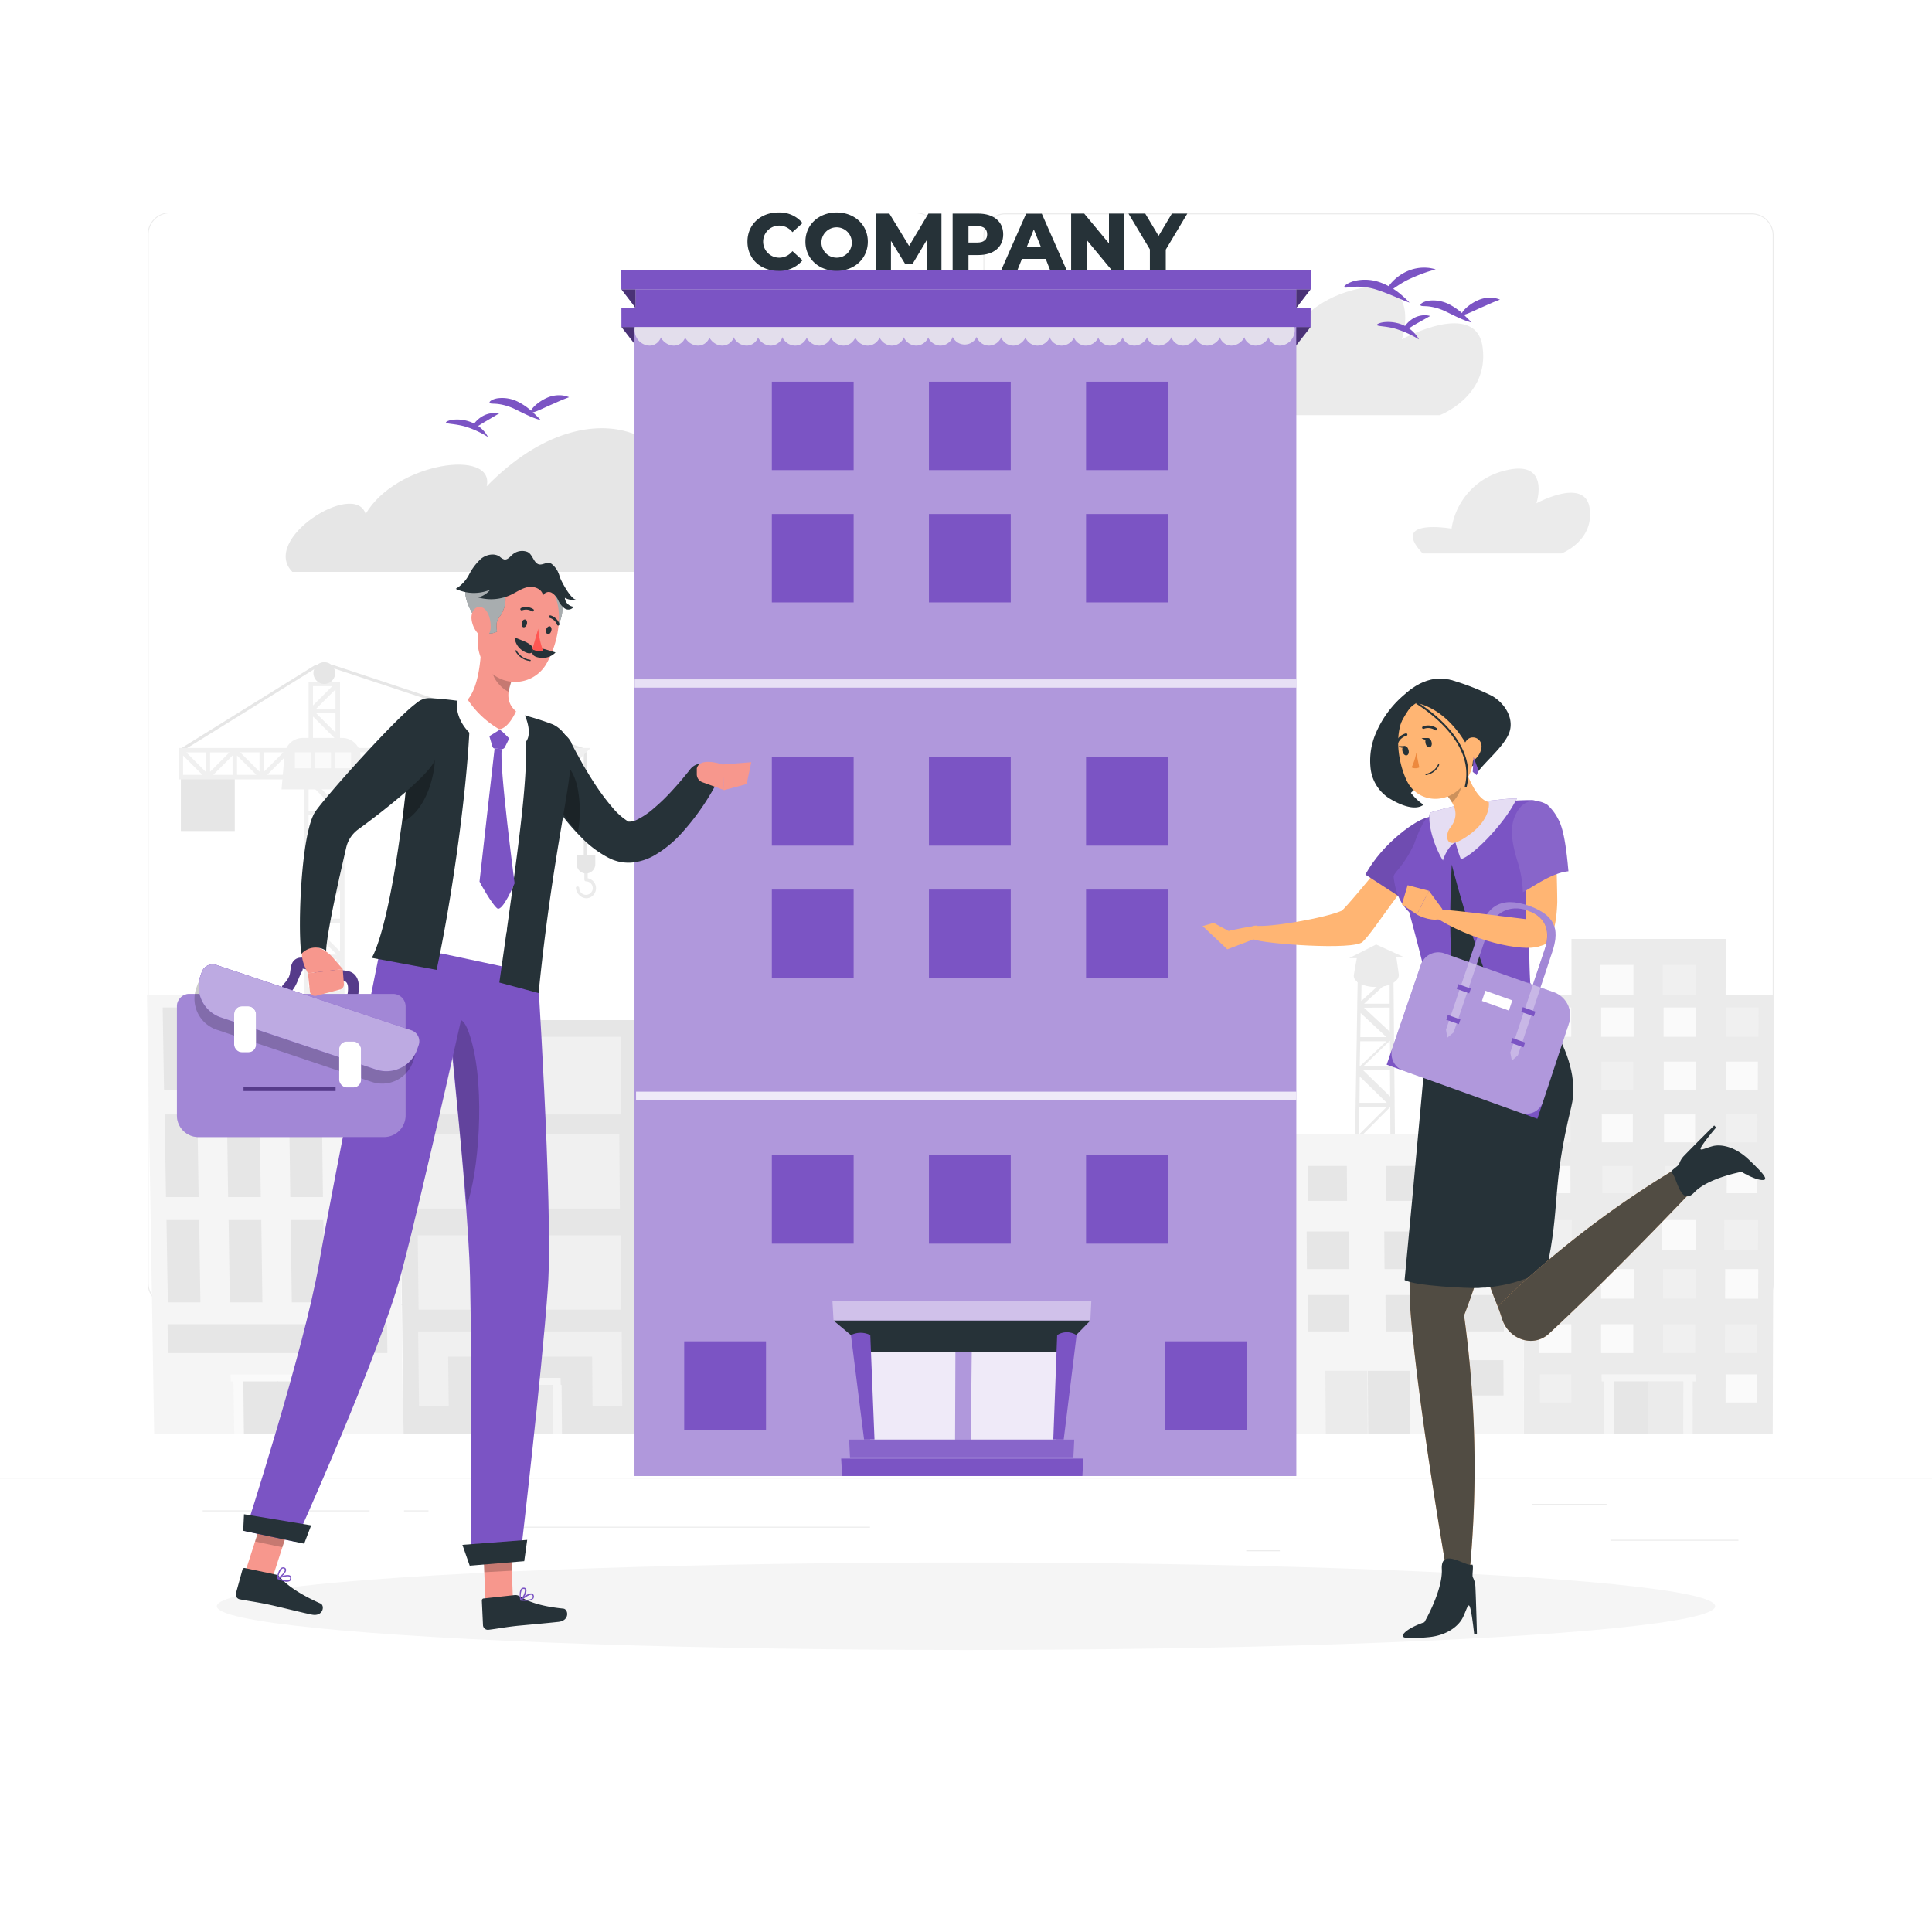 <svg class="animated" id="freepik_stories-company" xmlns="http://www.w3.org/2000/svg" viewBox="0 0 500 500" version="1.1" xmlns:xlink="http://www.w3.org/1999/xlink" xmlns:svgjs="http://svgjs.com/svgjs"><style>svg{background-color:#f2f2f2} svg#freepik_stories-company:not(.animated) .animable {opacity: 0;}svg#freepik_stories-company.animated #freepik--background-complete--inject-64 {animation: 1s 1 forwards cubic-bezier(.36,-0.01,.5,1.38) slideDown;animation-delay: 0s;}svg#freepik_stories-company.animated #freepik--Company--inject-64 {animation: 1s 1 forwards cubic-bezier(.36,-0.01,.5,1.38) slideUp;animation-delay: 0s;}svg#freepik_stories-company.animated #freepik--character-2--inject-64 {animation: 1s 1 forwards cubic-bezier(.36,-0.01,.5,1.38) slideRight;animation-delay: 0s;}svg#freepik_stories-company.animated #freepik--character-1--inject-64 {animation: 1s 1 forwards cubic-bezier(.36,-0.01,.5,1.38) slideLeft;animation-delay: 0s;}svg#freepik_stories-company.animated #freepik--Birds--inject-64 {animation: 4.4s 1 forwards cubic-bezier(.36,-0.01,.5,1.38) lightSpeedRight,6s Infinite  linear shake;animation-delay: 0s,4.4s;}            @keyframes slideDown {                0% {                    opacity: 0;                    transform: translateY(-30px);                }                100% {                    opacity: 1;                    transform: translateY(0);                }            }                    @keyframes slideUp {                0% {                    opacity: 0;                    transform: translateY(30px);                }                100% {                    opacity: 1;                    transform: inherit;                }            }                    @keyframes slideRight {                0% {                    opacity: 0;                    transform: translateX(30px);                }                100% {                    opacity: 1;                    transform: translateX(0);                }            }                    @keyframes slideLeft {                0% {                    opacity: 0;                    transform: translateX(-30px);                }                100% {                    opacity: 1;                    transform: translateX(0);                }            }                    @keyframes lightSpeedRight {              from {                transform: translate3d(50%, 0, 0) skewX(-20deg);                opacity: 0;              }              60% {                transform: skewX(10deg);                opacity: 1;              }              80% {                transform: skewX(-2deg);              }              to {                opacity: 1;                transform: translate3d(0, 0, 0);              }            }                    @keyframes shake {                10%, 90% {                    transform: translate3d(-1px, 0, 0);                  }                  20%, 80% {                    transform: translate3d(2px, 0, 0);                  }                  30%, 50%, 70% {                    transform: translate3d(-4px, 0, 0);                  }                  40%, 60% {                    transform: translate3d(4px, 0, 0);                  }            }        </style><g id="freepik--background-complete--inject-64" class="animable" style="transform-origin: 250px 228.23px;"><rect x="416.78" y="398.49" width="33.12" height="0.25" style="fill: rgb(235, 235, 235); transform-origin: 433.34px 398.615px;" id="ellh9vaqtmvsd" class="animable"></rect><rect x="322.53" y="401.21" width="8.69" height="0.25" style="fill: rgb(235, 235, 235); transform-origin: 326.875px 401.335px;" id="eljfp6o7ewde" class="animable"></rect><rect x="396.59" y="389.21" width="19.19" height="0.25" style="fill: rgb(235, 235, 235); transform-origin: 406.185px 389.335px;" id="eliddhv2krys" class="animable"></rect><rect x="52.46" y="390.89" width="43.19" height="0.25" style="fill: rgb(235, 235, 235); transform-origin: 74.055px 391.015px;" id="elpa99htzusvd" class="animable"></rect><rect x="104.56" y="390.89" width="6.33" height="0.25" style="fill: rgb(235, 235, 235); transform-origin: 107.725px 391.015px;" id="elk6t0xxkw64" class="animable"></rect><rect x="131.47" y="395.11" width="93.68" height="0.25" style="fill: rgb(235, 235, 235); transform-origin: 178.31px 395.235px;" id="elpjyemska3t" class="animable"></rect><path d="M237,337.8H43.91a5.71,5.71,0,0,1-5.7-5.71V60.66A5.71,5.71,0,0,1,43.91,55H237a5.71,5.71,0,0,1,5.71,5.71V332.09A5.71,5.71,0,0,1,237,337.8ZM43.91,55.2a5.46,5.46,0,0,0-5.45,5.46V332.09a5.46,5.46,0,0,0,5.45,5.46H237a5.47,5.47,0,0,0,5.46-5.46V60.66A5.47,5.47,0,0,0,237,55.2Z" style="fill: rgb(235, 235, 235); transform-origin: 140.46px 196.4px;" id="eljg6fepo09tc" class="animable"></path><path d="M453.31,338.06H260.21a5.72,5.72,0,0,1-5.71-5.71V60.92a5.72,5.72,0,0,1,5.71-5.71h193.1A5.71,5.71,0,0,1,459,60.92V332.35A5.71,5.71,0,0,1,453.31,338.06ZM260.21,55.46a5.47,5.47,0,0,0-5.46,5.46V332.35a5.47,5.47,0,0,0,5.46,5.46h193.1a5.47,5.47,0,0,0,5.46-5.46V60.92a5.47,5.47,0,0,0-5.46-5.46Z" style="fill: rgb(235, 235, 235); transform-origin: 356.75px 196.635px;" id="elu0xmm5d88t" class="animable"></path><rect y="382.4" width="500" height="0.25" style="fill: rgb(235, 235, 235); transform-origin: 250px 382.525px;" id="elda0jj27rxfq" class="animable"></rect><path d="M75.66,148h90.69c11.62,0,14.42-16.26,3.45-20.08l-.43-.14c12.14-10.12-14.49-31.44-43.42-1.92,2.26-9.84-23.46-6.28-31.32,7.15C91.83,124.19,67.31,139.51,75.66,148Z" style="fill: rgb(230, 230, 230); transform-origin: 125.321px 129.413px;" id="el32ds9uc7jka" class="animable"></path><path d="M318.23,107.45h54.38s12.75-4.8,11.1-17.52-20.9-2.12-20.9-2.12S368.64,70.06,350,75.1s-20.46,22.63-20.46,22.63S305.05,93.45,318.23,107.45Z" style="fill: rgb(235, 235, 235); transform-origin: 349.096px 90.825px;" id="el177othflz0b" class="animable"></path><path d="M368.19,143.23h35.9s8.42-3.17,7.33-11.57-13.8-1.4-13.8-1.4,3.85-11.71-8.46-8.39a18.21,18.21,0,0,0-13.5,14.94S359.49,134,368.19,143.23Z" style="fill: rgb(235, 235, 235); transform-origin: 388.568px 132.254px;" id="elvz8tltlu528" class="animable"></path><path d="M361.29,325.21l-.1-10.62V314l-.09-9.47v-.6l-.09-9v-.59l-.08-8.57v-.56l-.08-8.18v-.52l-.08-7.82v-.49l-.07-7.47v-.48l-.06-6.18a4.5,4.5,0,0,1-1,.47l0,5.22-6.62,0,5.34-4.89a10.75,10.75,0,0,1-1.67.2l-4.4,4,.08-4.72a3.68,3.68,0,0,1-1-.6l-.12,6.48v.48l-.12,7.47v.51l-.15,7.79V277l-.14,8.16v.56l-.15,8.57v.59l-.16,9v.61l-.17,9.46v.64l-.18,10.61L349.16,371l12.76.15Zm-1.33-2-7.69-8.31h7.64Zm-.12-9.3h-7.61l7.55-7.94Zm.08-11.67-7.32-7.5,7.28,0Zm-.09-8.53-7.24,0,7.2-7.21Zm-.05-9.93-7-6.81,6.94,0Zm0-7.87-6.92,0,6.86-6.58Zm-.12-15.15,0,6.23-6.67-6.2Zm-7.52,1.42,6.67,6.22-6.76,0Zm-.1,7.3,6.76,0L351.89,276Zm-.14,9.11,7,6.82-7.06,0Zm-.1,7.86,7.09,0-7.19,7.18Zm-.14,9.93,7.33,7.53h-7.43Zm-.07,8.54H359l-7.56,7.9Zm-.05,10.46,7.69,8.34h-7.81Z" style="fill: rgb(235, 235, 235); transform-origin: 355.54px 312.45px;" id="el0w5cz8djvnk" class="animable"></path><path d="M360.53,252.94l-.51,0-.37-.34-3,2.8a11.79,11.79,0,0,0,1.66-.2l1.25-1.14v.77a4.88,4.88,0,0,0,1-.47Zm-9.26.06,0,1.12a4.43,4.43,0,0,0,1,.6l0-1.72Z" style="fill: rgb(235, 235, 235); transform-origin: 355.915px 254px;" id="eljl0b7ttri8m" class="animable"></path><path d="M362,252.11a1.8,1.8,0,0,1-.53,1.52l-.36.34a4.83,4.83,0,0,1-.6.41,4.88,4.88,0,0,1-1,.47,6.74,6.74,0,0,1-1.25.37,11.79,11.79,0,0,1-1.66.2h-.75a9.13,9.13,0,0,1-3.57-.72,4.43,4.43,0,0,1-1-.6l-.09-.07-.33-.32a1.66,1.66,0,0,1-.48-1.47l.76-4.26-2,0,7-3.55,7.29,3.32-2.05,0Z" style="fill: rgb(235, 235, 235); transform-origin: 356.285px 249.925px;" id="el5xpa3se5khd" class="animable"></path><polygon points="394.12 257.45 394.39 371.02 402.63 371.02 450.53 371.02 458.77 371.02 459.13 257.45 394.12 257.45" style="fill: rgb(235, 235, 235); transform-origin: 426.625px 314.235px;" id="elolwys3a7syo" class="animable"></polygon><polygon points="406.69 243 406.72 268.32 411.82 268.32 441.47 268.32 446.57 268.32 446.62 243 406.69 243" style="fill: rgb(235, 235, 235); transform-origin: 426.655px 255.66px;" id="elbvd6uu5qlct" class="animable"></polygon><polygon points="406.64 268.32 398.22 268.32 398.21 260.74 406.63 260.74 406.64 268.32" style="fill: rgb(250, 250, 250); transform-origin: 402.425px 264.53px;" id="el4qz4ahazhkb" class="animable"></polygon><rect x="414.37" y="260.73" width="8.42" height="7.59" style="fill: rgb(250, 250, 250); transform-origin: 418.58px 264.525px;" id="el0adj9dddq5ri" class="animable"></rect><rect x="430.53" y="260.73" width="8.42" height="7.59" style="fill: rgb(250, 250, 250); transform-origin: 434.74px 264.525px;" id="elfu0zhnfkryr" class="animable"></rect><polygon points="455.1 268.32 446.68 268.32 446.7 260.74 455.12 260.74 455.1 268.32" style="fill: rgb(240, 240, 240); transform-origin: 450.9px 264.53px;" id="elepq1qd91hi" class="animable"></polygon><polygon points="406.53 282.15 398.31 282.15 398.29 274.75 406.52 274.75 406.53 282.15" style="fill: rgb(240, 240, 240); transform-origin: 402.41px 278.45px;" id="elbwkw4lqho1o" class="animable"></polygon><rect x="414.43" y="274.75" width="8.23" height="7.4" style="fill: rgb(240, 240, 240); transform-origin: 418.545px 278.45px;" id="elri1sdswxlm" class="animable"></rect><rect x="430.57" y="274.75" width="8.23" height="7.4" style="fill: rgb(250, 250, 250); transform-origin: 434.685px 278.45px;" id="elqp9fqjzmsch" class="animable"></rect><polygon points="454.92 282.15 446.69 282.15 446.71 274.75 454.94 274.75 454.92 282.15" style="fill: rgb(250, 250, 250); transform-origin: 450.815px 278.45px;" id="elas8wr2n45n8" class="animable"></polygon><polygon points="406.46 295.63 398.43 295.63 398.41 288.41 406.45 288.41 406.46 295.63" style="fill: rgb(240, 240, 240); transform-origin: 402.435px 292.02px;" id="el5r4oc5pvutd" class="animable"></polygon><rect x="414.54" y="288.41" width="8.04" height="7.22" style="fill: rgb(250, 250, 250); transform-origin: 418.56px 292.02px;" id="elmoe2p1te64" class="animable"></rect><rect x="430.65" y="288.41" width="8.04" height="7.22" style="fill: rgb(250, 250, 250); transform-origin: 434.67px 292.02px;" id="el5kwj7akv61e" class="animable"></rect><rect x="414.16" y="249.72" width="8.58" height="7.74" style="fill: rgb(250, 250, 250); transform-origin: 418.45px 253.59px;" id="elxkrl63lt8af" class="animable"></rect><rect x="430.33" y="249.72" width="8.59" height="7.74" style="fill: rgb(240, 240, 240); transform-origin: 434.625px 253.59px;" id="el371hc0kv846" class="animable"></rect><polygon points="454.79 295.63 446.76 295.63 446.77 288.41 454.81 288.41 454.79 295.63" style="fill: rgb(240, 240, 240); transform-origin: 450.785px 292.02px;" id="el432vyxvszgt" class="animable"></polygon><polygon points="406.44 308.8 398.59 308.8 398.57 301.75 406.43 301.75 406.44 308.8" style="fill: rgb(250, 250, 250); transform-origin: 402.505px 305.275px;" id="eld2nh17k8ri" class="animable"></polygon><rect x="414.68" y="301.75" width="7.85" height="7.05" style="fill: rgb(240, 240, 240); transform-origin: 418.605px 305.275px;" id="elopcxsddj1lt" class="animable"></rect><polygon points="438.63 308.8 430.78 308.8 430.79 301.75 438.64 301.75 438.63 308.8" style="fill: rgb(240, 240, 240); transform-origin: 434.71px 305.275px;" id="el6otveeoqrlk" class="animable"></polygon><polygon points="454.72 308.8 446.87 308.8 446.89 301.75 454.74 301.75 454.72 308.8" style="fill: rgb(250, 250, 250); transform-origin: 450.805px 305.275px;" id="el100fjmqtnlgm" class="animable"></polygon><polygon points="406.79 323.6 398.04 323.6 398.02 315.75 406.78 315.75 406.79 323.6" style="fill: rgb(240, 240, 240); transform-origin: 402.405px 319.675px;" id="eloiwp9zux4is" class="animable"></polygon><polygon points="422.85 323.6 414.11 323.6 414.1 315.75 422.86 315.75 422.85 323.6" style="fill: rgb(250, 250, 250); transform-origin: 418.48px 319.675px;" id="el64avxabngbc" class="animable"></polygon><polygon points="438.92 323.6 430.17 323.6 430.17 315.75 438.93 315.75 438.92 323.6" style="fill: rgb(250, 250, 250); transform-origin: 434.55px 319.675px;" id="elcllwcypo18c" class="animable"></polygon><polygon points="454.98 323.6 446.23 323.6 446.25 315.75 455 315.75 454.98 323.6" style="fill: rgb(240, 240, 240); transform-origin: 450.615px 319.675px;" id="elu82nw2uao4s" class="animable"></polygon><polygon points="406.84 336.1 398.29 336.1 398.27 328.44 406.83 328.44 406.84 336.1" style="fill: rgb(240, 240, 240); transform-origin: 402.555px 332.27px;" id="elcunygg7fdol" class="animable"></polygon><rect x="414.34" y="328.44" width="8.55" height="7.66" style="fill: rgb(250, 250, 250); transform-origin: 418.615px 332.27px;" id="el7e4t5qx4bnf" class="animable"></rect><rect x="430.41" y="328.44" width="8.55" height="7.66" style="fill: rgb(240, 240, 240); transform-origin: 434.685px 332.27px;" id="elsll43rb4hz" class="animable"></rect><polygon points="455.01 336.1 446.46 336.1 446.48 328.44 455.04 328.44 455.01 336.1" style="fill: rgb(250, 250, 250); transform-origin: 450.75px 332.27px;" id="elhf2yq6n7dut" class="animable"></polygon><polygon points="406.66 350.17 398.32 350.17 398.31 342.71 406.65 342.71 406.66 350.17" style="fill: rgb(250, 250, 250); transform-origin: 402.485px 346.44px;" id="el80jyalifsfl" class="animable"></polygon><rect x="414.35" y="342.71" width="8.34" height="7.46" style="fill: rgb(250, 250, 250); transform-origin: 418.52px 346.44px;" id="elvphm9vit3l" class="animable"></rect><rect x="430.38" y="342.71" width="8.34" height="7.46" style="fill: rgb(240, 240, 240); transform-origin: 434.55px 346.44px;" id="el5zkx3zqtwz7" class="animable"></rect><polygon points="454.74 350.17 446.41 350.17 446.42 342.71 454.76 342.71 454.74 350.17" style="fill: rgb(240, 240, 240); transform-origin: 450.585px 346.44px;" id="elvz0hatp80mi" class="animable"></polygon><polygon points="406.66 362.96 398.52 362.96 398.51 355.69 406.65 355.69 406.66 362.96" style="fill: rgb(240, 240, 240); transform-origin: 402.585px 359.325px;" id="elhjz1pqv0gsk" class="animable"></polygon><polygon points="454.71 362.96 446.58 362.96 446.59 355.69 454.73 355.69 454.71 362.96" style="fill: rgb(250, 250, 250); transform-origin: 450.655px 359.325px;" id="elal9thelvgc7" class="animable"></polygon><polygon points="438.76 355.69 414.46 355.69 414.51 357.52 415.18 357.52 415.19 371.02 417.62 371.02 417.61 357.52 435.65 357.52 435.63 371.02 438.06 371.02 438.08 357.52 438.81 357.52 438.76 355.69" style="fill: rgb(245, 245, 245); transform-origin: 426.635px 363.355px;" id="elxwox9xgjhrf" class="animable"></polygon><polygon points="426.73 371.02 417.73 371.02 417.73 357.52 426.74 357.52 426.73 371.02" style="fill: rgb(230, 230, 230); transform-origin: 422.235px 364.27px;" id="elpbvfbkz6h1m" class="animable"></polygon><polygon points="435.52 371.02 426.51 371.02 426.52 357.52 435.54 357.52 435.52 371.02" style="fill: rgb(235, 235, 235); transform-origin: 431.025px 364.27px;" id="elkhw1ym7166" class="animable"></polygon><polygon points="394.21 293.58 394.39 371.02 384.06 371.02 324 371.02 313.66 371.02 312.92 293.58 394.21 293.58" style="fill: rgb(245, 245, 245); transform-origin: 353.655px 332.3px;" id="elkg4kyjap6fd" class="animable"></polygon><polygon points="378.76 310.79 388.84 310.79 388.81 301.75 378.73 301.75 378.76 310.79" style="fill: rgb(230, 230, 230); transform-origin: 383.785px 306.27px;" id="eliviuzfy8awo" class="animable"></polygon><polygon points="358.65 310.79 368.73 310.79 368.69 301.75 358.6 301.75 358.65 310.79" style="fill: rgb(230, 230, 230); transform-origin: 363.665px 306.27px;" id="el8ez2wfx0j7" class="animable"></polygon><polygon points="338.54 310.79 348.62 310.79 348.56 301.75 338.48 301.75 338.54 310.79" style="fill: rgb(230, 230, 230); transform-origin: 343.55px 306.27px;" id="ellln9c3acunp" class="animable"></polygon><polygon points="318.43 310.79 328.51 310.79 328.43 301.75 318.35 301.75 318.43 310.79" style="fill: rgb(230, 230, 230); transform-origin: 323.43px 306.27px;" id="el4qz40sts73y" class="animable"></polygon><polygon points="378.38 328.44 389.24 328.44 389.21 318.71 378.34 318.71 378.38 328.44" style="fill: rgb(230, 230, 230); transform-origin: 383.79px 323.575px;" id="el73kfof8j5jy" class="animable"></polygon><polygon points="358.31 328.44 369.17 328.44 369.12 318.71 358.25 318.71 358.31 328.44" style="fill: rgb(230, 230, 230); transform-origin: 363.71px 323.575px;" id="eljgua5qufrh" class="animable"></polygon><polygon points="338.23 328.44 349.09 328.44 349.03 318.71 338.16 318.71 338.23 328.44" style="fill: rgb(230, 230, 230); transform-origin: 343.625px 323.575px;" id="elz1ufq5d3v2m" class="animable"></polygon><polygon points="318.16 328.44 329.02 328.44 328.94 318.71 318.07 318.71 318.16 328.44" style="fill: rgb(230, 230, 230); transform-origin: 323.545px 323.575px;" id="eloqorpsk6ai" class="animable"></polygon><polygon points="378.66 344.58 389.2 344.58 389.18 335.15 378.63 335.15 378.66 344.58" style="fill: rgb(230, 230, 230); transform-origin: 383.915px 339.865px;" id="elfe284ufqdqf" class="animable"></polygon><polygon points="358.61 344.58 369.15 344.58 369.11 335.15 358.56 335.15 358.61 344.58" style="fill: rgb(230, 230, 230); transform-origin: 363.855px 339.865px;" id="el2ler3phjdy" class="animable"></polygon><polygon points="338.56 344.58 349.1 344.58 349.04 335.15 338.49 335.15 338.56 344.58" style="fill: rgb(230, 230, 230); transform-origin: 343.795px 339.865px;" id="el7oik1q8jkpr" class="animable"></polygon><polygon points="318.5 344.58 329.04 344.58 328.97 335.15 318.42 335.15 318.5 344.58" style="fill: rgb(230, 230, 230); transform-origin: 323.73px 339.865px;" id="elntywffwqc2b" class="animable"></polygon><polygon points="378.89 361.15 389.11 361.15 389.09 352.01 378.85 352.01 378.89 361.15" style="fill: rgb(230, 230, 230); transform-origin: 383.98px 356.58px;" id="elpgcmoto4spl" class="animable"></polygon><polygon points="318.81 361.15 329.04 361.15 328.96 352.01 318.73 352.01 318.81 361.15" style="fill: rgb(230, 230, 230); transform-origin: 323.885px 356.58px;" id="elfehde3z45ho" class="animable"></polygon><polygon points="338.08 352.01 369.71 352.01 369.72 354.77 367.7 354.77 367.78 371.02 364.85 371.02 364.77 354.77 343.07 354.77 343.18 371.02 340.26 371.02 340.14 354.77 338.11 354.77 338.08 352.01" style="fill: rgb(245, 245, 245); transform-origin: 353.9px 361.515px;" id="elzrhd6h66nj9" class="animable"></polygon><polygon points="354.09 371.02 364.92 371.02 364.84 354.77 353.99 354.77 354.09 371.02" style="fill: rgb(230, 230, 230); transform-origin: 359.455px 362.895px;" id="elhn2jhjcqckj" class="animable"></polygon><polygon points="343.11 371.02 353.94 371.02 353.85 354.77 343 354.77 343.11 371.02" style="fill: rgb(235, 235, 235); transform-origin: 348.47px 362.895px;" id="elpq6egnd6z2" class="animable"></polygon><path d="M152.1,227.29v-3.64a.44.44,0,0,0-.87,0v4a.46.46,0,0,0,.43.44,1.75,1.75,0,1,1-1.75,1.74c0-.55-.92-.55-.87,0,.22,2.17,2.75,3.6,4.47,1.86A2.62,2.62,0,0,0,152.1,227.29Z" style="fill: rgb(235, 235, 235); transform-origin: 151.643px 227.871px;" id="el1ez62d14um" class="animable"></path><path d="M88,201.12V209l-8.31-8.31-.41.41H78.7v75H89.16v-75Zm-8.14,57.22,7.32,7.32H79.86Zm0-18.61,7.32,7.32H79.86Zm0-18.6,7.32,7.32H79.86Zm0-18.61,7.32,7.33H79.86ZM87.18,211l-7.32,7.33V211Zm.82.82v7.33H80.68Zm-.82,17.79-7.32,7.32v-7.32Zm.82.82v7.32H80.68Zm-.82,17.78-7.32,7.33v-7.33ZM88,249v7.33H80.68Zm-.82,17.79-7.32,7.32v-7.32ZM80.68,275,88,267.64V275ZM88,264.84l-7.32-7.32H88Zm0-18.61-7.32-7.32H88Zm0-18.6-7.32-7.32H88Z" style="fill: rgb(240, 240, 240); transform-origin: 83.93px 238.395px;" id="elf5l52gpqnvs" class="animable"></path><path d="M79.86,176.42V191H81v-5.57l6,6,.41-.41H88V176.42ZM86,177.58l-5,5v-5Zm.82,12-5-5h5Zm-5-6.15,5-5v5Z" style="fill: rgb(240, 240, 240); transform-origin: 83.93px 183.925px;" id="elhh7od15f0m" class="animable"></path><rect x="46.81" y="201.12" width="13.95" height="13.95" style="fill: rgb(230, 230, 230); transform-origin: 53.785px 208.095px;" id="el8cbl0v06t3e" class="animable"></rect><polygon points="151.85 221.25 151.07 221.25 151.07 194.43 86.1 172.88 81.81 172.88 47.02 194.47 46.61 193.82 81.58 172.11 86.23 172.11 86.29 172.13 151.85 193.87 151.85 221.25" style="fill: rgb(230, 230, 230); transform-origin: 99.23px 196.68px;" id="elpls9zkwap" class="animable"></polygon><path d="M143.9,201.73h.8l8.16-8.16H46.23v8.13H143.9Zm1.16-7h5l-5,5Zm-97.67,5.81v-5l5,5Zm5.82-.82-5-5h5Zm1.16-5h5l-5,5Zm5.82,5.81h-5l5-5Zm1.16,0v-5l5,5Zm5.81-.82-5-5h5Zm1.16-5h5l-5,5Zm5.82,5.81h-5l5-5Zm1.16,0v-5l5,5Zm5.82-.82-5-5h5Zm1.16-5h5l-5,5Zm5.81,5.81h-5l5-5Zm1.16,0v-5l5,5Zm5.82-.82-5-5h5Zm1.16-5h5l-5,5Zm5.81,5.81h-5l5-5Zm1.16,0v-5l5,5Zm5.82-.82-5-5h5Zm1.16-5h5l-5,5Zm5.82,5.81h-5l5-5Zm1.16,0v-5l5,5Zm5.81-.82-5-5h5Zm1.16-5h5l-5,5Zm5.82,5.81h-5l5-5Zm1.16-5.81h5l-5,5Zm5.82,5.81h-5l5-5Zm1.16,0v-5l5,5Zm.82-5.81h5v5Z" style="fill: rgb(240, 240, 240); transform-origin: 99.545px 197.65px;" id="eln3ey4vtbcb" class="animable"></path><path d="M94.32,204.29H72.86l.79-9a4.71,4.71,0,0,1,4.7-4.31H88.57a4.73,4.73,0,0,1,4.69,4.18Z" style="fill: rgb(240, 240, 240); transform-origin: 83.59px 197.635px;" id="elzlh1r3zks8d" class="animable"></path><rect x="76.32" y="194.7" width="4.12" height="4.12" style="fill: rgb(250, 250, 250); transform-origin: 78.38px 196.76px;" id="elt61leamdde" class="animable"></rect><rect x="81.53" y="194.7" width="4.12" height="4.12" style="fill: rgb(250, 250, 250); transform-origin: 83.59px 196.76px;" id="eleqg08is5wss" class="animable"></rect><rect x="86.74" y="194.7" width="4.12" height="4.12" style="fill: rgb(250, 250, 250); transform-origin: 88.8px 196.76px;" id="el0nm6nbo9cz2" class="animable"></rect><path d="M86.74,174.19a2.81,2.81,0,1,1-2.81-2.81A2.81,2.81,0,0,1,86.74,174.19Z" style="fill: rgb(230, 230, 230); transform-origin: 83.93px 174.19px;" id="elo5ruj15rvdj" class="animable"></path><path d="M151.66,226.05h0a2.4,2.4,0,0,1-2.4-2.4v-2.4h4.8v2.4A2.4,2.4,0,0,1,151.66,226.05Z" style="fill: rgb(230, 230, 230); transform-origin: 151.66px 223.65px;" id="elf3pk3xt6ret" class="animable"></path><polygon points="38.04 257.45 39.9 371.02 48.15 371.02 96.05 371.02 104.29 371.02 103.06 257.45 38.04 257.45" style="fill: rgb(245, 245, 245); transform-origin: 71.165px 314.235px;" id="elsu0031xci5" class="animable"></polygon><polygon points="42.1 260.74 42.33 274.56 42.39 278.35 42.45 282.15 50.88 282.15 50.82 278.35 50.77 274.56 50.55 260.74 42.1 260.74" style="fill: rgb(230, 230, 230); transform-origin: 46.49px 271.445px;" id="elmg0uyfxbtih" class="animable"></polygon><polygon points="58.26 260.74 58.47 274.56 58.52 278.35 58.58 282.15 67.01 282.15 66.96 278.35 66.91 274.56 66.72 260.74 58.26 260.74" style="fill: rgb(230, 230, 230); transform-origin: 62.635px 271.445px;" id="el299y97wh9i1" class="animable"></polygon><polygon points="74.42 260.74 74.61 274.56 74.66 278.35 74.71 282.15 83.14 282.15 83.1 278.35 83.05 274.56 82.88 260.74 74.42 260.74" style="fill: rgb(230, 230, 230); transform-origin: 78.78px 271.445px;" id="ela97c14pznoe" class="animable"></polygon><polygon points="90.59 260.74 90.75 274.56 90.82 280.42 90.84 282.15 99.28 282.15 99.26 280.42 99.19 274.56 99.04 260.74 90.59 260.74" style="fill: rgb(230, 230, 230); transform-origin: 94.935px 271.445px;" id="elxt3keebymh" class="animable"></polygon><polygon points="42.61 288.41 42.84 302.22 42.9 306.01 42.96 309.8 51.4 309.8 51.35 306.01 51.29 302.22 51.08 288.41 42.61 288.41" style="fill: rgb(230, 230, 230); transform-origin: 47.005px 299.105px;" id="elzwxcka30atn" class="animable"></polygon><polygon points="58.73 288.41 58.93 302.22 59.01 307.56 59.04 309.8 67.49 309.8 67.46 307.56 67.39 302.22 67.19 288.41 58.73 288.41" style="fill: rgb(230, 230, 230); transform-origin: 63.11px 299.105px;" id="eltzk771hena9" class="animable"></polygon><polygon points="74.84 288.41 75.03 302.22 75.08 306.01 75.13 309.8 83.58 309.8 83.53 306.01 83.48 302.22 83.31 288.41 74.84 288.41" style="fill: rgb(230, 230, 230); transform-origin: 79.21px 299.105px;" id="ellkzkvw2ptwj" class="animable"></polygon><polygon points="90.96 288.41 91.13 302.22 91.17 306.01 91.22 309.8 99.66 309.8 99.62 306.01 99.58 302.22 99.43 288.41 90.96 288.41" style="fill: rgb(230, 230, 230); transform-origin: 95.31px 299.105px;" id="el281iupd43vp" class="animable"></polygon><polygon points="43.09 315.75 43.31 329.5 43.38 333.28 43.44 337.05 51.87 337.05 51.81 333.28 51.75 329.5 51.55 315.75 43.09 315.75" style="fill: rgb(230, 230, 230); transform-origin: 47.48px 326.4px;" id="elf2os9ejkmo8" class="animable"></polygon><polygon points="59.17 315.75 59.37 329.5 59.42 333.28 59.48 337.05 67.91 337.05 67.86 333.28 67.81 329.5 67.62 315.75 59.17 315.75" style="fill: rgb(230, 230, 230); transform-origin: 63.54px 326.4px;" id="elpqqrt9tu2e8" class="animable"></polygon><polygon points="75.24 315.75 75.42 329.5 75.47 333.28 75.52 337.05 83.96 337.05 83.91 333.28 83.86 329.5 83.69 315.75 75.24 315.75" style="fill: rgb(230, 230, 230); transform-origin: 79.6px 326.4px;" id="elblm2y587x2s" class="animable"></polygon><polygon points="91.32 315.75 91.48 329.5 91.54 334.72 91.57 337.05 100 337.05 99.98 334.72 99.92 329.5 99.77 315.75 91.32 315.75" style="fill: rgb(230, 230, 230); transform-origin: 95.66px 326.4px;" id="eljku0rfgak2h" class="animable"></polygon><polygon points="96 342.71 91.83 342.71 84.02 342.71 75.67 342.71 67.86 342.71 59.52 342.71 43.36 342.71 43.48 350.17 59.63 350.17 67.96 350.17 75.77 350.17 84.11 350.17 91.92 350.17 96.09 350.17 100.26 350.17 100.18 342.71 96 342.71" style="fill: rgb(230, 230, 230); transform-origin: 71.81px 346.44px;" id="el7rriiwvshan" class="animable"></polygon><polygon points="84.01 355.69 59.71 355.69 59.69 357.52 60.42 357.52 60.62 371.02 63.05 371.02 62.85 357.52 80.89 357.52 81.06 371.02 83.48 371.02 83.32 357.52 83.99 357.52 84.01 355.69" style="fill: rgb(250, 250, 250); transform-origin: 71.85px 363.355px;" id="elfvff16iejre" class="animable"></polygon><polygon points="72.16 371.02 63.16 371.02 62.96 357.52 71.98 357.52 72.16 371.02" style="fill: rgb(230, 230, 230); transform-origin: 67.56px 364.27px;" id="eloabw0m5bc9g" class="animable"></polygon><polygon points="80.94 371.02 71.94 371.02 71.76 357.52 80.77 357.52 80.94 371.02" style="fill: rgb(230, 230, 230); transform-origin: 76.35px 364.27px;" id="el2rpm434gzfm" class="animable"></polygon><polygon points="164.38 264 165.11 371.02 157.34 371.02 112.21 371.02 104.44 371.02 103.11 264 164.38 264" style="fill: rgb(230, 230, 230); transform-origin: 134.11px 317.51px;" id="elg08t2ow2uzn" class="animable"></polygon><polygon points="142.74 344.58 146.05 344.58 160.9 344.58 160.92 348.01 160.94 351.44 161.04 363.86 153.35 363.86 153.25 351.09 145.75 351.09 142.79 351.09 138.47 351.09 138.41 344.58 142.74 344.58" style="fill: rgb(240, 240, 240); transform-origin: 149.725px 354.22px;" id="elce0hsoeyfnb" class="animable"></polygon><polygon points="113.44 344.58 116.4 344.58 130.5 344.58 130.57 351.09 115.98 351.09 116.13 363.86 108.44 363.86 108.3 351.44 108.24 346.48 108.21 344.58 113.44 344.58" style="fill: rgb(240, 240, 240); transform-origin: 119.39px 354.22px;" id="eljere4pcb2g" class="animable"></polygon><polygon points="124.18 356.6 145.09 356.6 145.11 358.43 145.34 358.43 145.44 371.02 143.18 371.02 143.07 358.43 126.25 358.43 126.38 371.02 124.12 371.02 123.98 358.43 124.2 358.43 124.18 356.6" style="fill: rgb(245, 245, 245); transform-origin: 134.71px 363.81px;" id="elh72ld6t4it" class="animable"></polygon><polygon points="134.69 371.02 143.09 371.02 142.98 358.43 134.57 358.43 134.69 371.02" style="fill: rgb(235, 235, 235); transform-origin: 138.83px 364.725px;" id="elvuxbpi8oap" class="animable"></polygon><polygon points="126.47 371.02 134.87 371.02 134.75 358.43 126.34 358.43 126.47 371.02" style="fill: rgb(224, 224, 224); transform-origin: 130.605px 364.725px;" id="eljmoq76eaq4j" class="animable"></polygon><polygon points="137.31 268.32 160.62 268.32 160.76 288.41 137.5 288.41 137.31 268.32" style="fill: rgb(240, 240, 240); transform-origin: 149.035px 278.365px;" id="elx7auicot14" class="animable"></polygon><polygon points="107.09 268.32 130.4 268.32 130.59 288.41 107.33 288.41 107.09 268.32" style="fill: rgb(240, 240, 240); transform-origin: 118.84px 278.365px;" id="elkl2gfko3b3" class="animable"></polygon><polygon points="137.96 293.58 160.27 293.58 160.42 312.78 138.13 312.78 137.96 293.58" style="fill: rgb(240, 240, 240); transform-origin: 149.19px 303.18px;" id="elrhk80nj7gii" class="animable"></polygon><polygon points="107.79 293.58 130.1 293.58 130.3 312.78 108.01 312.78 107.79 293.58" style="fill: rgb(240, 240, 240); transform-origin: 119.045px 303.18px;" id="elwxkbip8ejjc" class="animable"></polygon><polygon points="138.19 319.69 160.63 319.69 160.77 338.94 138.36 338.94 138.19 319.69" style="fill: rgb(240, 240, 240); transform-origin: 149.48px 329.315px;" id="el838ipzrp7yw" class="animable"></polygon><polygon points="108.11 319.69 130.55 319.69 130.74 338.94 108.33 338.94 108.11 319.69" style="fill: rgb(240, 240, 240); transform-origin: 119.425px 329.315px;" id="elhi4ntcwv2x4" class="animable"></polygon></g><g id="freepik--Shadow--inject-64" class="animable" style="transform-origin: 250px 415.69px;"><ellipse id="freepik--path--inject-64" cx="250" cy="415.69" rx="193.89" ry="11.32" style="fill: rgb(245, 245, 245); transform-origin: 250px 415.69px;" class="animable"></ellipse></g><g id="freepik--Company--inject-64" class="animable" style="transform-origin: 250px 218.486px;"><polygon points="160.83 84.62 164.56 89.44 335.42 89.44 339.18 84.62 160.83 84.62" style="fill: rgb(123, 84, 196); transform-origin: 250.005px 87.03px;" id="elvesc0vkff0t" class="animable"></polygon><g id="elgiangsnqcsq"><g style="opacity: 0.4; transform-origin: 250.005px 87.03px;" class="animable"><polygon points="160.83 84.62 164.56 89.44 335.42 89.44 339.18 84.62 160.83 84.62" id="elp5nunh38iss" class="animable" style="transform-origin: 250.005px 87.03px;"></polygon></g></g><rect x="164.21" y="78.41" width="171.25" height="303.58" style="fill: rgb(123, 84, 196); transform-origin: 249.835px 230.2px;" id="elhk9j58x8ecm" class="animable"></rect><g id="elht2gt0n67re"><g style="opacity: 0.4; transform-origin: 249.835px 230.2px;" class="animable"><rect x="164.21" y="78.41" width="171.25" height="303.58" style="fill: rgb(255, 255, 255); transform-origin: 249.835px 230.2px;" id="el1bybi4jw8io" class="animable"></rect></g></g><g id="elfivj57qcbdh"><g style="opacity: 0.8; transform-origin: 249.66px 85.865px;" class="animable"><path d="M171.15,85.88a3.11,3.11,0,0,1-3.06,3.57,4,4,0,0,1-3.82-3.57,3.12,3.12,0,0,1,3.07-3.6A4,4,0,0,1,171.15,85.88Z" style="fill: rgb(240, 240, 240); transform-origin: 167.709px 85.865px;" id="ellx14y3sdls" class="animable"></path><path d="M177.46,85.88a3.14,3.14,0,0,1-3.1,3.57,4,4,0,0,1-3.78-3.57,3.14,3.14,0,0,1,3.09-3.6A4,4,0,0,1,177.46,85.88Z" style="fill: rgb(240, 240, 240); transform-origin: 174.018px 85.865px;" id="elswpm2xiamjc" class="animable"></path><path d="M183.76,85.88a3.16,3.16,0,0,1-3.12,3.57,3.92,3.92,0,0,1-3.76-3.57,3.17,3.17,0,0,1,3.12-3.6A3.92,3.92,0,0,1,183.76,85.88Z" style="fill: rgb(240, 240, 240); transform-origin: 180.319px 85.865px;" id="elv10pvzaubql" class="animable"></path><path d="M190.06,85.88a3.2,3.2,0,0,1-3.15,3.57,3.89,3.89,0,0,1-3.73-3.57,3.21,3.21,0,0,1,3.16-3.6A3.88,3.88,0,0,1,190.06,85.88Z" style="fill: rgb(240, 240, 240); transform-origin: 186.619px 85.865px;" id="el1akvwmlnnl9" class="animable"></path><path d="M196.37,85.88a3.23,3.23,0,0,1-3.18,3.57,3.85,3.85,0,0,1-3.7-3.57,3.23,3.23,0,0,1,3.18-3.6A3.84,3.84,0,0,1,196.37,85.88Z" style="fill: rgb(240, 240, 240); transform-origin: 192.928px 85.865px;" id="elxi7oei7jmxj" class="animable"></path><path d="M202.67,85.88a3.26,3.26,0,0,1-3.21,3.57,3.81,3.81,0,0,1-3.67-3.57,3.26,3.26,0,0,1,3.21-3.6A3.8,3.8,0,0,1,202.67,85.88Z" style="fill: rgb(240, 240, 240); transform-origin: 199.229px 85.865px;" id="elhyuimux718h" class="animable"></path><path d="M209,85.88a3.29,3.29,0,0,1-3.24,3.57,3.77,3.77,0,0,1-3.64-3.57,3.28,3.28,0,0,1,3.23-3.6A3.78,3.78,0,0,1,209,85.88Z" style="fill: rgb(240, 240, 240); transform-origin: 205.558px 85.865px;" id="el3v3efdaihqo" class="animable"></path><path d="M215.28,85.88A3.32,3.32,0,0,1,212,89.45a3.73,3.73,0,0,1-3.61-3.57,3.32,3.32,0,0,1,3.26-3.6A3.74,3.74,0,0,1,215.28,85.88Z" style="fill: rgb(240, 240, 240); transform-origin: 211.834px 85.865px;" id="ellylx1s9w0ms" class="animable"></path><path d="M221.58,85.88a3.35,3.35,0,0,1-3.29,3.57,3.7,3.7,0,0,1-3.59-3.57,3.35,3.35,0,0,1,3.3-3.6A3.69,3.69,0,0,1,221.58,85.88Z" style="fill: rgb(240, 240, 240); transform-origin: 218.139px 85.865px;" id="el8t5dqc9tfdt" class="animable"></path><path d="M227.89,85.88a3.39,3.39,0,0,1-3.33,3.57A3.65,3.65,0,0,1,221,85.88a3.38,3.38,0,0,1,3.32-3.6A3.66,3.66,0,0,1,227.89,85.88Z" style="fill: rgb(240, 240, 240); transform-origin: 224.444px 85.865px;" id="elm2zgauq2f6n" class="animable"></path><path d="M234.19,85.88a3.42,3.42,0,0,1-3.35,3.57,3.63,3.63,0,0,1-3.53-3.57,3.41,3.41,0,0,1,3.35-3.6A3.62,3.62,0,0,1,234.19,85.88Z" style="fill: rgb(240, 240, 240); transform-origin: 230.749px 85.865px;" id="elt8a1fi4tov" class="animable"></path><path d="M240.49,85.88a3.45,3.45,0,0,1-3.38,3.57,3.6,3.6,0,0,1-3.5-3.57,3.45,3.45,0,0,1,3.38-3.6A3.58,3.58,0,0,1,240.49,85.88Z" style="fill: rgb(240, 240, 240); transform-origin: 237.049px 85.865px;" id="elcpr74cu7ubl" class="animable"></path><path d="M246.8,85.88a3.48,3.48,0,0,1-3.41,3.57,3.55,3.55,0,0,1-3.47-3.57,3.48,3.48,0,0,1,3.41-3.6A3.56,3.56,0,0,1,246.8,85.88Z" style="fill: rgb(240, 240, 240); transform-origin: 243.36px 85.865px;" id="elbwdwqh4xuk7" class="animable"></path><path d="M253.1,85.88a3.44,3.44,0,1,1-3.44-3.6A3.51,3.51,0,0,1,253.1,85.88Z" style="fill: rgb(240, 240, 240); transform-origin: 249.662px 85.72px;" id="elb4a1cm40zxe" class="animable"></path><path d="M259.4,85.88a3.54,3.54,0,0,1-3.46,3.57,3.48,3.48,0,0,1-3.41-3.57,3.54,3.54,0,0,1,3.46-3.6A3.48,3.48,0,0,1,259.4,85.88Z" style="fill: rgb(240, 240, 240); transform-origin: 255.965px 85.865px;" id="el2p7mi5alirs" class="animable"></path><path d="M265.71,85.88a3.58,3.58,0,0,1-3.5,3.57,3.45,3.45,0,0,1-3.38-3.57,3.58,3.58,0,0,1,3.49-3.6A3.46,3.46,0,0,1,265.71,85.88Z" style="fill: rgb(240, 240, 240); transform-origin: 262.27px 85.865px;" id="elegvn89j865c" class="animable"></path><path d="M272,85.88a3.62,3.62,0,0,1-3.52,3.57,3.43,3.43,0,0,1-3.36-3.57,3.62,3.62,0,0,1,3.53-3.6A3.42,3.42,0,0,1,272,85.88Z" style="fill: rgb(240, 240, 240); transform-origin: 268.561px 85.865px;" id="elnn19r7g55y" class="animable"></path><path d="M278.32,85.88a3.66,3.66,0,0,1-3.56,3.57,3.38,3.38,0,0,1-3.32-3.57,3.65,3.65,0,0,1,3.55-3.6A3.39,3.39,0,0,1,278.32,85.88Z" style="fill: rgb(240, 240, 240); transform-origin: 274.881px 85.865px;" id="elhrkcepgwmhr" class="animable"></path><path d="M284.62,85.88A3.7,3.7,0,0,1,281,89.45a3.36,3.36,0,0,1-3.3-3.57,3.69,3.69,0,0,1,3.58-3.6A3.35,3.35,0,0,1,284.62,85.88Z" style="fill: rgb(240, 240, 240); transform-origin: 281.161px 85.865px;" id="elfxrtmpanqm" class="animable"></path><path d="M290.92,85.88a3.72,3.72,0,0,1-3.6,3.57A3.33,3.33,0,0,1,284,85.88a3.73,3.73,0,0,1,3.61-3.6A3.32,3.32,0,0,1,290.92,85.88Z" style="fill: rgb(240, 240, 240); transform-origin: 287.462px 85.865px;" id="elzv2gku3lre" class="animable"></path><path d="M297.23,85.88a3.77,3.77,0,0,1-3.64,3.57,3.29,3.29,0,0,1-3.24-3.57,3.76,3.76,0,0,1,3.64-3.6A3.3,3.3,0,0,1,297.23,85.88Z" style="fill: rgb(240, 240, 240); transform-origin: 293.791px 85.865px;" id="elryr69ber1hd" class="animable"></path><path d="M303.53,85.88a3.8,3.8,0,0,1-3.66,3.57,3.27,3.27,0,0,1-3.22-3.57,3.8,3.8,0,0,1,3.67-3.6A3.26,3.26,0,0,1,303.53,85.88Z" style="fill: rgb(240, 240, 240); transform-origin: 300.092px 85.865px;" id="elb9qu67llnu" class="animable"></path><path d="M309.83,85.88a3.83,3.83,0,0,1-3.69,3.57A3.24,3.24,0,0,1,303,85.88a3.84,3.84,0,0,1,3.7-3.6A3.23,3.23,0,0,1,309.83,85.88Z" style="fill: rgb(240, 240, 240); transform-origin: 306.417px 85.865px;" id="elbawzyfy4hb" class="animable"></path><path d="M316.14,85.88a3.88,3.88,0,0,1-3.72,3.57,3.2,3.2,0,0,1-3.16-3.57,3.87,3.87,0,0,1,3.72-3.6A3.21,3.21,0,0,1,316.14,85.88Z" style="fill: rgb(240, 240, 240); transform-origin: 312.701px 85.865px;" id="elxmvkcynnmt" class="animable"></path><path d="M322.44,85.88a3.92,3.92,0,0,1-3.75,3.57,3.18,3.18,0,0,1-3.13-3.57,3.92,3.92,0,0,1,3.75-3.6A3.18,3.18,0,0,1,322.44,85.88Z" style="fill: rgb(240, 240, 240); transform-origin: 319.002px 85.865px;" id="elbvzo6v20cn7" class="animable"></path><path d="M328.75,85.88A4,4,0,0,1,325,89.45a3.14,3.14,0,0,1-3.1-3.57,4,4,0,0,1,3.78-3.6A3.15,3.15,0,0,1,328.75,85.88Z" style="fill: rgb(240, 240, 240); transform-origin: 325.326px 85.865px;" id="el9e7n63k4ed6" class="animable"></path><path d="M335.05,85.88a4,4,0,0,1-3.81,3.57,3.12,3.12,0,0,1-3.07-3.57,4,4,0,0,1,3.81-3.6A3.12,3.12,0,0,1,335.05,85.88Z" style="fill: rgb(240, 240, 240); transform-origin: 331.612px 85.865px;" id="elk2o4o0ngce" class="animable"></path></g></g><polygon points="160.82 79.74 339.19 79.74 339.18 84.62 160.83 84.62 160.82 79.74" style="fill: rgb(123, 84, 196); transform-origin: 250.005px 82.18px;" id="el46iodqg9fl5" class="animable"></polygon><polygon points="160.81 74.86 164.53 79.74 335.44 79.74 339.2 74.86 160.81 74.86" style="fill: rgb(123, 84, 196); transform-origin: 250.005px 77.3px;" id="elvp06xgczucb" class="animable"></polygon><g id="elofqzf22xzgm"><g style="opacity: 0.4; transform-origin: 250.005px 77.3px;" class="animable"><polygon points="160.81 74.86 164.53 79.74 335.44 79.74 339.2 74.86 160.81 74.86" id="elz058j4jpmyb" class="animable" style="transform-origin: 250.005px 77.3px;"></polygon></g></g><polygon points="160.79 69.96 339.21 69.96 339.2 74.86 160.81 74.86 160.79 69.96" style="fill: rgb(123, 84, 196); transform-origin: 250px 72.41px;" id="elb8q8mhle1nf" class="animable"></polygon><g id="el4o75z8avny3"><g style="opacity: 0.8; transform-origin: 249.985px 77.3px;" class="animable"><polygon points="164.52 74.86 335.45 74.86 335.44 79.74 164.53 79.74 164.52 74.86" style="fill: rgb(255, 255, 255); transform-origin: 249.985px 77.3px;" id="el40ilqenes1r" class="animable"></polygon></g></g><g id="elbqiaofrwawh"><g style="opacity: 0.7; transform-origin: 249.88px 176.885px;" class="animable"><rect x="164.26" y="175.81" width="171.24" height="2.15" style="fill: rgb(255, 255, 255); transform-origin: 249.88px 176.885px;" id="elyjh4dah31zj" class="animable"></rect></g></g><g id="elhm9spdxx3s"><g style="opacity: 0.8; transform-origin: 250.05px 283.59px;" class="animable"><rect x="164.61" y="282.52" width="170.88" height="2.14" style="fill: rgb(255, 255, 255); transform-origin: 250.05px 283.59px;" id="el6civkizaxei" class="animable"></rect></g></g><rect x="199.75" y="98.79" width="21.17" height="22.87" style="fill: rgb(123, 84, 196); transform-origin: 210.335px 110.225px;" id="elswsuoxg7ox" class="animable"></rect><rect x="240.41" y="98.79" width="21.17" height="22.87" style="fill: rgb(123, 84, 196); transform-origin: 250.995px 110.225px;" id="elljajyo33nll" class="animable"></rect><rect x="281.07" y="98.79" width="21.17" height="22.87" style="fill: rgb(123, 84, 196); transform-origin: 291.655px 110.225px;" id="elrksp42725vo" class="animable"></rect><rect x="199.75" y="133.03" width="21.17" height="22.87" style="fill: rgb(123, 84, 196); transform-origin: 210.335px 144.465px;" id="elyqclltrjzwg" class="animable"></rect><rect x="240.41" y="133.03" width="21.17" height="22.87" style="fill: rgb(123, 84, 196); transform-origin: 250.995px 144.465px;" id="elnz2wpiru3l" class="animable"></rect><rect x="281.07" y="133.03" width="21.17" height="22.87" style="fill: rgb(123, 84, 196); transform-origin: 291.655px 144.465px;" id="el9kqyy5shcbs" class="animable"></rect><rect x="199.75" y="298.99" width="21.17" height="22.87" style="fill: rgb(123, 84, 196); transform-origin: 210.335px 310.425px;" id="elfvkkltge0mp" class="animable"></rect><rect x="240.41" y="298.99" width="21.17" height="22.87" style="fill: rgb(123, 84, 196); transform-origin: 250.995px 310.425px;" id="el925tnfoon35" class="animable"></rect><rect x="281.07" y="298.99" width="21.17" height="22.87" style="fill: rgb(123, 84, 196); transform-origin: 291.655px 310.425px;" id="elkrzyhyc7f4" class="animable"></rect><rect x="177.07" y="347.14" width="21.17" height="22.87" style="fill: rgb(123, 84, 196); transform-origin: 187.655px 358.575px;" id="elny8t2h29yo7" class="animable"></rect><rect x="301.45" y="347.14" width="21.17" height="22.87" style="fill: rgb(123, 84, 196); transform-origin: 312.035px 358.575px;" id="el19xmettmnlk" class="animable"></rect><rect x="199.75" y="195.98" width="21.17" height="22.87" style="fill: rgb(123, 84, 196); transform-origin: 210.335px 207.415px;" id="elglifrm6nmi" class="animable"></rect><rect x="240.41" y="195.98" width="21.17" height="22.87" style="fill: rgb(123, 84, 196); transform-origin: 250.995px 207.415px;" id="elu3l51ivcns" class="animable"></rect><rect x="281.07" y="195.98" width="21.17" height="22.87" style="fill: rgb(123, 84, 196); transform-origin: 291.655px 207.415px;" id="el56igxo2mwmo" class="animable"></rect><rect x="199.75" y="230.22" width="21.17" height="22.87" style="fill: rgb(123, 84, 196); transform-origin: 210.335px 241.655px;" id="eltafuxkrjdoi" class="animable"></rect><rect x="240.41" y="230.22" width="21.17" height="22.87" style="fill: rgb(123, 84, 196); transform-origin: 250.995px 241.655px;" id="elbupu9rg2h9e" class="animable"></rect><rect x="281.07" y="230.22" width="21.17" height="22.87" style="fill: rgb(123, 84, 196); transform-origin: 291.655px 241.655px;" id="el14dn4jivishk" class="animable"></rect><g id="elgsdfghkcegg"><g style="opacity: 0.8; isolation: isolate; transform-origin: 236.23px 361.195px;" class="animable"><polygon points="225.35 349.82 247.26 349.82 247.17 372.57 225.2 372.57 225.35 349.82" style="fill: rgb(255, 255, 255); transform-origin: 236.23px 361.195px;" id="elwtkwvcerky" class="animable"></polygon></g></g><g id="el60krimvmxru"><g style="opacity: 0.8; isolation: isolate; transform-origin: 262.775px 361.195px;" class="animable"><polygon points="251.49 349.82 274.3 349.82 273.22 372.57 251.25 372.57 251.49 349.82" style="fill: rgb(255, 255, 255); transform-origin: 262.775px 361.195px;" id="elu2mm4j70hse" class="animable"></polygon></g></g><polygon points="277.79 377.15 219.98 377.15 219.75 372.57 278.01 372.57 277.79 377.15" style="fill: rgb(123, 84, 196); transform-origin: 248.88px 374.86px;" id="elugxy9i0k0x" class="animable"></polygon><g id="elru0q1d64iic"><g style="opacity: 0.1; transform-origin: 248.88px 374.86px;" class="animable"><polygon points="277.79 377.15 219.98 377.15 219.75 372.57 278.01 372.57 277.79 377.15" style="fill: rgb(255, 255, 255); transform-origin: 248.88px 374.86px;" id="eldlksxf2749f" class="animable"></polygon></g></g><polygon points="280.12 381.99 217.94 381.99 217.69 377.48 280.35 377.48 280.12 381.99" style="fill: rgb(123, 84, 196); transform-origin: 249.02px 379.735px;" id="el2zczgx5m5sc" class="animable"></polygon><g id="ellt4bthbqoe"><g style="opacity: 0.4; transform-origin: 248.935px 339.185px;" class="animable"><polygon points="282.18 341.76 215.72 341.76 215.43 336.61 282.44 336.61 282.18 341.76" style="fill: rgb(255, 255, 255); transform-origin: 248.935px 339.185px;" id="el52mvhv9agr" class="animable"></polygon></g></g><polygon points="215.72 341.76 225.35 349.82 274.3 349.82 282.18 341.76 215.72 341.76" style="fill: rgb(38, 50, 56); transform-origin: 248.95px 345.79px;" id="elmmb74jx6znd" class="animable"></polygon><path d="M220.22,345.53l3.4,27h2.7l-1.09-27h0a5.47,5.47,0,0,0-5,0Z" style="fill: rgb(123, 84, 196); transform-origin: 223.27px 358.728px;" id="el1n04k4ot0sp" class="animable"></path><path d="M278.62,345.53l-3.33,27h-2.7l1-27h0a4.56,4.56,0,0,1,5,0Z" style="fill: rgb(123, 84, 196); transform-origin: 275.605px 358.657px;" id="el7z2uchmw5u" class="animable"></path><path d="M193.44,62.54c0-4.42,3.39-7.55,8-7.55a7.67,7.67,0,0,1,6.25,2.74l-2.61,2.36a4.34,4.34,0,0,0-3.43-1.7,4.15,4.15,0,0,0,0,8.3,4.31,4.31,0,0,0,3.43-1.7l2.61,2.37a7.7,7.7,0,0,1-6.25,2.74C196.83,70.1,193.44,67,193.44,62.54Z" style="fill: rgb(38, 50, 56); transform-origin: 200.565px 62.545px;" id="ela0h2ltlbam" class="animable"></path><path d="M208.44,62.54c0-4.35,3.43-7.55,8.08-7.55s8.07,3.2,8.07,7.55-3.42,7.56-8.07,7.56S208.44,66.9,208.44,62.54Zm12,0a3.93,3.93,0,1,0-3.92,4.15A3.89,3.89,0,0,0,220.44,62.54Z" style="fill: rgb(38, 50, 56); transform-origin: 216.515px 62.545px;" id="el03n00ny6vfl" class="animable"></path><path d="M239.86,69.81l0-7.7-3.74,6.27h-1.82l-3.72-6.06v7.49h-3.8V55.28h3.39l5.1,8.38,5-8.38h3.38l0,14.53Z" style="fill: rgb(38, 50, 56); transform-origin: 235.215px 62.545px;" id="eld6xgu71d34" class="animable"></path><path d="M259.63,60.66c0,3.29-2.49,5.35-6.45,5.35h-2.54v3.8h-4.1V55.28h6.64C257.14,55.28,259.63,57.33,259.63,60.66Zm-4.15,0c0-1.35-.85-2.14-2.55-2.14h-2.29v4.25h2.29C254.63,62.77,255.48,62,255.48,60.66Z" style="fill: rgb(38, 50, 56); transform-origin: 253.085px 62.545px;" id="elzupzeuksjds" class="animable"></path><path d="M270.63,67h-6.15l-1.14,2.83h-4.19l6.41-14.53h4.05L276,69.81h-4.27Zm-1.21-3-1.87-4.64L265.69,64Z" style="fill: rgb(38, 50, 56); transform-origin: 267.575px 62.565px;" id="el1x9weba1cio" class="animable"></path><path d="M291,55.28V69.81h-3.38l-6.41-7.74v7.74h-4V55.28h3.38L287,63V55.28Z" style="fill: rgb(38, 50, 56); transform-origin: 284.105px 62.545px;" id="elipcxk6qw4fs" class="animable"></path><path d="M301.7,64.6v5.21h-4.11V64.54l-5.54-9.26h4.34l3.45,5.77,3.44-5.77h4Z" style="fill: rgb(38, 50, 56); transform-origin: 299.665px 62.545px;" id="el0mvgy168t4h9" class="animable"></path><polygon points="164.52 74.86 335.45 74.86 335.44 79.74 164.53 79.74 164.52 74.86" style="fill: rgb(123, 84, 196); transform-origin: 249.985px 77.3px;" id="el889hlphe6l" class="animable"></polygon></g><g id="freepik--character-2--inject-64" class="animable" style="transform-origin: 384.035px 299.785px;"><path d="M362.18,231.13c-5.37,7.24-7.45,10.57-9.53,12.62-2.27,2.24-25.45.53-28.25-.64-2.14-.9-.66-3.68.35-3.54,3.82.53,18.16-2,22.41-3.84.74-.33,8-9.16,8-9.16Z" style="fill: rgb(255, 181, 115); transform-origin: 342.742px 235.707px;" id="el2w9lfxoab16" class="animable"></path><path d="M353.36,226.34c4.54-8.33,13.49-14.44,16.2-14.79,3.9-.51,5.21.27,4.07,3.4-1.94,5.33-5.51,10.93-10.54,17.71Z" style="fill: rgb(123, 84, 196); transform-origin: 363.693px 222.033px;" id="el7y4s2dlcu5h" class="animable"></path><g id="elpic4h8m6e6h"><g style="opacity: 0.1; transform-origin: 363.693px 222.033px;" class="animable"><path d="M353.36,226.34c4.54-8.33,13.49-14.44,16.2-14.79,3.9-.51,5.21.27,4.07,3.4-1.94,5.33-5.51,10.93-10.54,17.71Z" id="elgzfzr9086e8" class="animable" style="transform-origin: 363.693px 222.033px;"></path></g></g><path d="M369.56,211.55a59.73,59.73,0,0,1,6.7-2,88.2,88.2,0,0,1,12.61-2.08,71.48,71.48,0,0,1,7.44-.41,3.19,3.19,0,0,1,.75.08,3.73,3.73,0,0,1,2.75,4.38c-4.17,22.05-4.37,31.83-3.77,43.19l-25.38.9a1.35,1.35,0,0,1-1.34-1.14c-1.13-5.72-4.64-18.43-4.64-18.43-3.17-3.05-3.7-6.81-4-9-.18-1.19,2.48-2.48,5.37-8.78C366,218.26,368.26,212,369.56,211.55Z" style="fill: rgb(123, 84, 196); transform-origin: 380.28px 231.335px;" id="eljt6uqp53ss9" class="animable"></path><path d="M385.6,255.06l-9.25.34c-1.38-11-1.12-20.71-.64-31.65A315.38,315.38,0,0,0,385.6,255.06Z" style="fill: rgb(38, 50, 56); transform-origin: 380.463px 239.575px;" id="elnq2cvtt8inj" class="animable"></path><path d="M388.28,339.66c-.23-.51-.46-1-.68-1.58C377.62,314.23,370,266,370,266L387.79,257s5.06,42.38,12,69.95c1.06,4.2,2.15,8,3.28,11.33l-12.15,5.58Z" style="fill: rgb(255, 181, 115); transform-origin: 386.535px 300.43px;" id="el7e0e8yplukd" class="animable"></path><g id="elj4t8gzo3fci"><g style="opacity: 0.8; isolation: isolate; transform-origin: 386.535px 300.43px;" class="animable"><path d="M388.28,339.66c-.23-.51-.46-1-.68-1.58C377.62,314.23,370,266,370,266L387.79,257s5.06,42.38,12,69.95c1.06,4.2,2.15,8,3.28,11.33l-12.15,5.58Z" style="fill: rgb(38, 50, 56); transform-origin: 386.535px 300.43px;" id="elfgoco8pzdk8" class="animable"></path></g></g><path d="M371.31,259.78s-8.14,57-6.22,80.31c2,24.57,9.3,66.64,9.3,66.64l6-.41a286.67,286.67,0,0,0-1.49-65.88c13.75-35.39,15.29-79.76,15.29-79.76Z" style="fill: rgb(255, 181, 115); transform-origin: 379.493px 333.255px;" id="el5cxfyntc8i2" class="animable"></path><g id="el12ctbq5zv4r"><path d="M371.31,259.78s-8.14,57-6.22,80.31c2,24.57,9.3,66.64,9.3,66.64l6-.41a286.67,286.67,0,0,0-1.49-65.88c13.75-35.39,15.29-79.76,15.29-79.76Z" style="fill: rgb(38, 50, 56); opacity: 0.8; isolation: isolate; transform-origin: 379.493px 333.255px;" class="animable"></path></g><path d="M381.17,408.2a5.89,5.89,0,0,1,.67,2.58c.16,3.29.39,12.06.39,12.06l-.72.05s-.44-4.3-.94-6.45-.83-.3-1.93,2.05-4.19,4.76-8.89,5.2c-5.51.51-7.76.41-6.25-1.14s5.12-2.71,5.12-2.71,4.8-8.21,4.52-13.75c-.3-5.91,6.53-.36,7.85-1.19C381.46,405,380.9,407.72,381.17,408.2Z" style="fill: rgb(38, 50, 56); transform-origin: 372.636px 413.648px;" id="elg4upwxl44on" class="animable"></path><path d="M400.19,329c-3.49.75-6.59,3.32-15.76,4.24l-.55,0c-.39,0-.79.07-1.21.09-2.46.13-16.55-.53-19.16-2.06,2.27-23.45,6.74-73.28,6.74-73.28L381,256.71l13.87-.42s15.3,15.8,11.78,30.14C401.4,307.88,404,311.21,400.19,329Z" style="fill: rgb(38, 50, 56); transform-origin: 385.343px 294.818px;" id="el2779o0yhxrr" class="animable"></path><path d="M395.91,243.44a3.5,3.5,0,0,1-1-2.84s0-1.58-.05-4c-.08-7-.14-21,.59-22.86,1.6-4,4.34-6.19,5.77-3.85,1.68,2.74,1.8,23.53,1.8,23.53C402.59,247.18,397.55,245.36,395.91,243.44Z" style="fill: rgb(255, 181, 115); transform-origin: 398.917px 226.843px;" id="el5zwpgus8gy4" class="animable"></path><path d="M392.58,206.65l-.84,1.51C388.5,214,381,221.61,378.07,222.35a10.85,10.85,0,0,0-3.07-4.08,6.4,6.4,0,0,0-3.28,3.85c-2.51-4.08-2.29-9.24-1.66-11.79h0c1.48-.45,3.06-.91,4.56-1.28a91,91,0,0,1,12.61-2A42.58,42.58,0,0,1,392.58,206.65Z" style="fill: rgb(123, 84, 196); transform-origin: 381.113px 214.5px;" id="elu5hf9tram2t" class="animable"></path><g id="elruwwmtl9jbp"><path d="M392.58,206.65l-.84,1.51C388.5,214,381,221.61,378.07,222.35a37,37,0,0,1-1.39-4.34c-1.57.78-2.73,3-3.25,4.68-2.52-4.08-4-9.81-3.37-12.36h0c1.48-.45,3.06-.91,4.56-1.28a91,91,0,0,1,12.61-2A42.58,42.58,0,0,1,392.58,206.65Z" style="fill: rgb(255, 255, 255); opacity: 0.8; transform-origin: 381.248px 214.67px;" class="animable"></path></g><path d="M373.28,235.26l-3.48-4.72-3.11,6.16s3.18,1.78,5.82,1.18Z" style="fill: rgb(255, 181, 115); transform-origin: 369.985px 234.272px;" id="ellbzspdzqf8" class="animable"></path><polygon points="364.29 229.09 362.81 234.07 366.69 236.67 369.8 230.54 364.29 229.09" style="fill: rgb(255, 181, 115); transform-origin: 366.305px 232.88px;" id="elsfief04ur1" class="animable"></polygon><path d="M396,257.61l-12.85.35-1.08,0-2.78.08-1.06,0-7.55.2c-.23,0-.44-.12-.45-.27l-.3-2.42c0-.16.19-.31.45-.32l7.46-.3.89,0,3.69-.14.87,0,12.38-.49a.5.5,0,0,1,.45.19l.3,2.75C396.54,257.4,396.32,257.6,396,257.61Z" style="fill: rgb(123, 84, 196); transform-origin: 383.192px 256.268px;" id="elf4mwr3h9frb" class="animable"></path><g id="el53ti75vvcuc"><path d="M396,257.61l-12.85.35-1.08,0-2.78.08-1.06,0-7.55.2c-.23,0-.44-.12-.45-.27l-.3-2.42c0-.16.19-.31.45-.32l7.46-.3.89,0,3.69-.14.87,0,12.38-.49a.5.5,0,0,1,.45.19l.3,2.75C396.54,257.4,396.32,257.6,396,257.61Z" style="fill: rgb(255, 255, 255); opacity: 0.2; transform-origin: 383.192px 256.268px;" class="animable"></path></g><path d="M374.26,258.51h.82a.23.23,0,0,0,.28-.21l-.46-3.43c0-.1-.16-.19-.33-.19l-.82,0c-.17,0-.29.1-.28.2l.46,3.44A.32.32,0,0,0,374.26,258.51Z" style="fill: rgb(38, 50, 56); transform-origin: 374.415px 256.598px;" id="ellnt4u40fdi" class="animable"></path><path d="M388.58,258.3l.78,0a.22.22,0,0,0,.27-.18l-.47-3.45c0-.09-.16-.18-.31-.17l-.78,0c-.16,0-.27.08-.26.19l.46,3.42C388.28,258.23,388.42,258.3,388.58,258.3Z" style="fill: rgb(38, 50, 56); transform-origin: 388.72px 256.403px;" id="el30lthibffws" class="animable"></path><path d="M392.84,273.11l-2-.71,8.9-26.63c1.42-4.23.88-8.27-4.37-10.12-4.91-1.73-8.77.74-10.2,5l-9,26.55-2-.71,9-26.53c1.66-4.91,4.86-8.24,12.58-5.51s7.57,7.13,5.92,12.06Z" style="fill: rgb(123, 84, 196); transform-origin: 388.377px 253.289px;" id="elsehygxyje2" class="animable"></path><path d="M397.87,289.54l-39-14,8.84-25.82a4.74,4.74,0,0,1,6.06-3l28.42,10.1a6.39,6.39,0,0,1,3.85,8Z" style="fill: rgb(123, 84, 196); transform-origin: 382.617px 267.999px;" id="elzljfw15hkbd" class="animable"></path><g id="el86ywz6jgpqa"><path d="M393.55,288l-30.39-10.92a4.69,4.69,0,0,1-2.77-5.95l7.33-21.41a4.74,4.74,0,0,1,6.06-3l28.42,10.1a6.39,6.39,0,0,1,3.85,8l-6.71,20.27A4.51,4.51,0,0,1,393.55,288Z" style="fill: rgb(255, 255, 255); opacity: 0.4; transform-origin: 383.248px 267.355px;" class="animable"></path></g><g id="elpisbpevirrp"><g style="opacity: 0.3; transform-origin: 388.427px 253.974px;" class="animable"><path d="M392.84,273.11l-1.57,1.37-.41-2.08,8.9-26.63c1.42-4.23.88-8.27-4.37-10.12-4.91-1.73-8.77.74-10.2,5l-9,26.55-1.62,1.35-.35-2.06,9-26.53c1.66-4.91,4.86-8.24,12.58-5.51s7.57,7.13,5.92,12.06Z" style="fill: rgb(255, 255, 255); transform-origin: 388.427px 253.974px;" id="el3kr5bjzyr1i" class="animable"></path></g></g><polygon points="380.24 257.08 376.99 255.92 377.4 254.69 380.65 255.85 380.24 257.08" style="fill: rgb(123, 84, 196); transform-origin: 378.82px 255.885px;" id="el6ec1zkm25bq" class="animable"></polygon><polygon points="377.54 265.06 374.28 263.9 374.7 262.67 377.95 263.83 377.54 265.06" style="fill: rgb(123, 84, 196); transform-origin: 376.115px 263.865px;" id="el2q8itqurb9u" class="animable"></polygon><polygon points="396.95 263.04 393.69 261.88 394.1 260.64 397.36 261.8 396.95 263.04" style="fill: rgb(123, 84, 196); transform-origin: 395.525px 261.84px;" id="elu0o2mly9er" class="animable"></polygon><polygon points="394.28 271.05 391.01 269.88 391.42 268.64 394.69 269.81 394.28 271.05" style="fill: rgb(123, 84, 196); transform-origin: 392.85px 269.845px;" id="elko2jp1m38ed" class="animable"></polygon><polygon points="390.5 261.53 383.52 259.04 384.4 256.4 391.38 258.89 390.5 261.53" style="fill: rgb(255, 255, 255); transform-origin: 387.45px 258.965px;" id="elx5hba27s9qk" class="animable"></polygon><path d="M398.92,244.67c-3.13,1.8-15.79-.23-26.5-6.67-.5-.31-1-.27-1.19-.39-.67-.49,1-1.62,2-2.14.55-.28,24.18,2.71,25.81,2.93C400.89,243.22,399.22,243.16,398.92,244.67Z" style="fill: rgb(255, 181, 115); transform-origin: 385.487px 240.374px;" id="el5odk08931z4" class="animable"></path><path d="M388.83,341.59c1.72,4.91,7.49,7.07,11.53,4a5.85,5.85,0,0,0,.47-.4c17.5-16.2,39.76-39.81,39.76-39.81l-3.75-4.75a247.45,247.45,0,0,0-37,26.25c-4,3.43-8.15,7.18-12.19,11.18h0Z" style="fill: rgb(255, 181, 115); isolation: isolate; transform-origin: 414.12px 323.821px;" id="elkp7nd0c3ly" class="animable"></path><g id="elp03r46ny6y"><path d="M388.83,341.59c1.72,4.91,7.49,7.07,11.53,4a5.85,5.85,0,0,0,.47-.4c17.5-16.2,39.76-39.81,39.76-39.81l-3.75-4.75a247.45,247.45,0,0,0-37,26.25c-4,3.43-8.15,7.18-12.19,11.18h0Z" style="fill: rgb(38, 50, 56); opacity: 0.8; isolation: isolate; transform-origin: 414.12px 323.821px;" class="animable"></path></g><path d="M434.57,301.23a5.16,5.16,0,0,1,1.28-2.13c2.1-2.19,7.78-7.83,7.78-7.83l.51.51s-2.56,3-3.66,4.72.35.8,2.64.15,5.95.14,9.37,3.36c4,3.79,5.46,5.54,3.43,5.37s-5.22-2.11-5.22-2.11-8.67,1.59-12.19,5.3c-3.78,4-4.6-4.67-6-5.14C432.21,303,434.42,301.73,434.57,301.23Z" style="fill: rgb(38, 50, 56); transform-origin: 444.656px 300.446px;" id="elx3nh8i55f8" class="animable"></path><path d="M374.51,205.92c1.88,2.24,3.34,5,.84,8.25a3.81,3.81,0,0,0-.82,2.44c.06,1.41,1,2.73,5.32-.29,6.3-4.36,5.44-8.73,5.44-8.73-3.52-.82-6.08-8-7.16-12.07Z" style="fill: rgb(255, 181, 115); transform-origin: 379.92px 206.834px;" id="elj3z4mh64wi" class="animable"></path><g id="el16xp8mvmcab"><path d="M378.19,201.79c.62,1.74-1.05,4.7-2.39,5.92a11.89,11.89,0,0,0-1.28-1.79l2.14-6.16A6.36,6.36,0,0,1,378.19,201.79Z" style="opacity: 0.2; isolation: isolate; transform-origin: 376.422px 203.735px;" class="animable"></path></g><path d="M359.48,186.83c-1.68,6.53.82,13.69,5.43,18.61,4.66-5.11,13.47-4,18.37-8.88,3.28-3.24,3.88-8.68,1.85-12.82-2.18-4.46-8.62-8.76-13.7-8.06C365.74,176.47,360.89,181.33,359.48,186.83Z" style="fill: rgb(38, 50, 56); transform-origin: 372.629px 190.522px;" id="elej9tgpxtgme" class="animable"></path><path d="M378.89,184.61a9.16,9.16,0,0,0-12.74-2.41c-5.91,4-4.81,14-2.17,19.65,2.9,6.32,11.37,6.58,15.32.38,2.65-4.13,2.09-6.95,1.11-13.66A9.27,9.27,0,0,0,378.89,184.61Z" style="fill: rgb(255, 181, 115); transform-origin: 371.535px 193.671px;" id="eldhou6nphw6" class="animable"></path><path d="M367.32,198.61a2.35,2.35,0,0,1-2,0,14.49,14.49,0,0,0,1.21-3.85Z" style="fill: rgb(237, 137, 62); transform-origin: 366.32px 196.797px;" id="el7c6r6hqh0ns" class="animable"></path><path d="M372.45,198a.15.15,0,0,0-.09-.21.17.17,0,0,0-.21.09,4.28,4.28,0,0,1-3.12,2.4.18.18,0,0,0-.12.2h0a.15.15,0,0,0,.18.12,5,5,0,0,0,.76-.21A4.53,4.53,0,0,0,372.45,198Z" style="fill: rgb(38, 50, 56); transform-origin: 370.687px 199.192px;" id="elt0nq4xpev4" class="animable"></path><path d="M367.7,179.15a7,7,0,0,0-1,2.8c7.81,1.8,13.57,10,15.79,17.77,2.11-2.78,6.25-6.18,7.86-9.52,1.79-3.75-.6-8-4.2-10.1a64.69,64.69,0,0,0-9.9-3.91A7.38,7.38,0,0,0,367.7,179.15Z" style="fill: rgb(38, 50, 56); transform-origin: 378.829px 187.76px;" id="eldcxbb6v36ea" class="animable"></path><path d="M383.35,192.61a2.21,2.21,0,0,0-2.61-1.73c-1.65.36-2.25,2.67-2.15,4.15.14,1.63,1.41,2.76,2.81,1.74a5,5,0,0,0,2-3.24A2.37,2.37,0,0,0,383.35,192.61Z" style="fill: rgb(255, 181, 115); transform-origin: 381.002px 193.997px;" id="elijijqolkfvq" class="animable"></path><path d="M370.48,192c.18.65,0,1.28-.46,1.4s-.91-.32-1.08-1,0-1.28.45-1.39S370.3,191.29,370.48,192Z" style="fill: rgb(38, 50, 56); transform-origin: 369.712px 192.206px;" id="elpp41qwdwf9" class="animable"></path><path d="M364.52,194.09c.18.65,0,1.28-.46,1.39s-.91-.32-1.09-1,0-1.28.46-1.4S364.35,193.42,364.52,194.09Z" style="fill: rgb(38, 50, 56); transform-origin: 363.745px 194.279px;" id="elpk0mbdhubi" class="animable"></path><path d="M363.63,193.09l-1.69,0S363.07,194.07,363.63,193.09Z" style="fill: rgb(38, 50, 56); transform-origin: 362.785px 193.308px;" id="elhc55mdxrq3w" class="animable"></path><path d="M371.74,189a.34.34,0,0,0,.12-.12.34.34,0,0,0-.09-.46h0a3.82,3.82,0,0,0-3.53-.42.35.35,0,0,0-.17.44.34.34,0,0,0,.43.17,3.19,3.19,0,0,1,2.92.37A.35.35,0,0,0,371.74,189Z" style="fill: rgb(38, 50, 56); transform-origin: 369.98px 188.389px;" id="elffurfoutpek" class="animable"></path><path d="M361.69,192.57a.71.71,0,0,0,.1-.14,3.24,3.24,0,0,1,2.16-2,.33.33,0,0,0,.27-.38h0a.33.33,0,0,0-.4-.25,3.91,3.91,0,0,0-2.65,2.39.33.33,0,0,0,.16.44.36.36,0,0,0,.36-.05Z" style="fill: rgb(38, 50, 56); transform-origin: 362.682px 191.224px;" id="elgbuc55ucz3" class="animable"></path><path d="M369.59,191l-1.69,0S369,191.93,369.59,191Z" style="fill: rgb(38, 50, 56); transform-origin: 368.745px 191.207px;" id="el0j6c1td98gp9" class="animable"></path><path d="M360.77,196.26c.77,4.11,4.1,9.78,7.65,12-2.39,1.81-6.67-.24-9.19-1.85a10.59,10.59,0,0,1-4.51-7.45,18,18,0,0,1,1.18-8.81,26.63,26.63,0,0,1,8.79-11.36c.76-.62,2.06-1.11,2.56-.27.35.58-.05,1.31-.43,1.86C363.13,185.72,360.23,189.48,360.77,196.26Z" style="fill: rgb(38, 50, 56); transform-origin: 361.509px 193.52px;" id="el7dh7b4y9b2b" class="animable"></path><path d="M379.33,203.77h-.06a.25.25,0,0,1-.18-.3c2.67-10.79-8.9-19-12.51-21.3a.25.25,0,0,1-.08-.34.24.24,0,0,1,.34-.08c3.69,2.31,15.49,10.72,12.74,21.84A.25.25,0,0,1,379.33,203.77Z" style="fill: rgb(38, 50, 56); transform-origin: 373.228px 192.74px;" id="el8lnh19x506" class="animable"></path><polygon points="381.36 195.95 381.14 199.76 382.16 200.6 382.66 199.43 381.36 195.95" style="fill: rgb(123, 84, 196); transform-origin: 381.9px 198.275px;" id="el6adsc8prtue" class="animable"></polygon><path d="M398.21,207.4a4.71,4.71,0,0,0-4.52,1.26,9.09,9.09,0,0,0-2.3,5.05c-.37,2.88.36,5.8,1.14,8.61a29.21,29.21,0,0,1,1.58,8.6c3.06-1.67,7.51-5,11.79-5.44-.59-6.81-1.38-11.35-2.7-13.6a12.54,12.54,0,0,0-2.71-3.56A6.19,6.19,0,0,0,398.21,207.4Z" style="fill: rgb(123, 84, 196); transform-origin: 398.595px 219.087px;" id="eludid67e056i" class="animable"></path><g id="el0uzmortyyfl"><g style="opacity: 0.1; transform-origin: 398.595px 219.087px;" class="animable"><path d="M398.21,207.4a4.71,4.71,0,0,0-4.52,1.26,9.09,9.09,0,0,0-2.3,5.05c-.37,2.88.36,5.8,1.14,8.61a29.21,29.21,0,0,1,1.58,8.6c3.06-1.67,7.51-5,11.79-5.44-.59-6.81-1.38-11.35-2.7-13.6a12.54,12.54,0,0,0-2.71-3.56A6.19,6.19,0,0,0,398.21,207.4Z" style="fill: rgb(255, 255, 255); transform-origin: 398.595px 219.087px;" id="elkl4gs59793i" class="animable"></path></g></g><path d="M325.33,239.5s-7.55,1.25-7.65,1.59-.06,4.59-.06,4.59l6.78-2.57Z" style="fill: rgb(255, 181, 115); transform-origin: 321.471px 242.59px;" id="el2w5o5fc3055" class="animable"></path><polygon points="317.62 245.68 311.24 239.67 314.09 238.84 318.82 241.41 317.62 245.68" style="fill: rgb(255, 181, 115); transform-origin: 315.03px 242.26px;" id="elmvr2qaar54" class="animable"></polygon></g><g id="freepik--character-1--inject-64" class="animable" style="transform-origin: 117.933px 282.188px;"><polygon points="125.01 398.18 132.14 397.79 132.77 414.68 125.64 415.06 125.01 398.18" style="fill: rgb(247, 151, 141); transform-origin: 128.89px 406.425px;" id="el74lks5n9o6i" class="animable"></polygon><path d="M134.52,413.15c2.22,1.37,5.43,2.57,11.28,3.16,1.3.13,1.72,3.1-1.29,3.43s-8.26.8-10.44,1c-3.55.38-4.87.7-7.67,1.05a1.28,1.28,0,0,1-1.4-1.14l-.3-6.42a.51.51,0,0,1,.48-.55l8.06-.88A2.06,2.06,0,0,1,134.52,413.15Z" style="fill: rgb(38, 50, 56); transform-origin: 135.743px 417.296px;" id="elw4mzs682sh" class="animable"></path><g id="el4jy41f93msv"><polygon points="125.33 406.89 132.47 406.5 132.14 397.8 125.01 398.19 125.33 406.89" style="opacity: 0.2; isolation: isolate; transform-origin: 128.74px 402.345px;" class="animable"></polygon></g><path d="M138,413.75a.92.92,0,0,0,.11-.92.65.65,0,0,0-.45-.43c-.91-.25-2.79,1.36-3,1.55a.18.18,0,0,0,0,.17.22.22,0,0,0,.15.13,8.9,8.9,0,0,0,1.93,0A2,2,0,0,0,138,413.75Zm-2.8.2c.76-.57,1.9-1.35,2.39-1.21a.32.32,0,0,1,.21.21.58.58,0,0,1,0,.61c-.3.39-1.24.53-2.56.41Z" style="fill: rgb(123, 84, 196); transform-origin: 136.412px 413.338px;" id="ellnn5wf0j5xl" class="animable"></path><path d="M134.88,414.21c.67-.51,1.57-2.13,1.33-2.89a.66.66,0,0,0-.66-.44.83.83,0,0,0-.69.31c-.65.78-.22,2.83-.24,2.91a.16.16,0,0,0,.09.13l.09,0Zm.63-3c.25,0,.36.12.34.21a3.3,3.3,0,0,1-1,2.31,3.87,3.87,0,0,1,.22-2.33.47.47,0,0,1,.35-.18Z" style="fill: rgb(123, 84, 196); transform-origin: 135.374px 412.554px;" id="eltx7m2rvj9po" class="animable"></path><polygon points="68.66 390.69 75.73 392.18 70.58 408.18 63.52 406.68 68.66 390.69" style="fill: rgb(247, 151, 141); transform-origin: 69.625px 399.435px;" id="elf35y6tgp81f" class="animable"></polygon><path d="M72.5,408.19c1.65,2,5.07,4.42,10.45,6.8,1.2.54.67,3.48-2.29,2.86s-8.83-2.11-11-2.56c-3.49-.74-4.84-.86-7.61-1.39h0a1.27,1.27,0,0,1-1-1.52l1.71-6.2a.52.52,0,0,1,.62-.37l7.94,1.68A2.07,2.07,0,0,1,72.5,408.19Z" style="fill: rgb(38, 50, 56); transform-origin: 72.284px 411.866px;" id="elyorm7rcjyte" class="animable"></path><g id="elrp5fu0ghbi"><polygon points="66.01 398.94 73.07 400.43 75.73 392.19 68.66 390.7 66.01 398.94" style="opacity: 0.2; isolation: isolate; transform-origin: 70.87px 395.565px;" class="animable"></polygon></g><path d="M113.55,241s7.52,65.07,8.09,89.4c.53,22.41.16,72,.16,72l13-.61s5.41-46.07,7-68.66c1.42-20.67-3-86.81-3-86.81Z" style="fill: rgb(123, 84, 196); transform-origin: 127.816px 321.7px;" id="ell3sdqdfkvql" class="animable"></path><g id="elt5it1fpwy4a"><path d="M116.64,266.67c1.16,13.46,2.74,30.78,4.18,45.27,3-8.38,4.8-29.48,1.24-42.41C119.91,261.66,118,263.39,116.64,266.67Z" style="opacity: 0.2; isolation: isolate; transform-origin: 120.333px 287.924px;" class="animable"></path></g><polygon points="119.67 399.8 136.44 398.52 135.67 404.03 121.56 405.2 119.67 399.8" style="fill: rgb(38, 50, 56); transform-origin: 128.055px 401.86px;" id="elr1aht2dx02" class="animable"></polygon><path d="M98.83,243.51S86.69,303.4,82.5,327.37c-3.87,22.08-19,68.9-19,68.9L76.4,399s21.44-47.37,27.38-69.24c5.43-20,19-81.19,19-81.19Z" style="fill: rgb(123, 84, 196); transform-origin: 93.14px 321.255px;" id="el8wx9jhxz31b" class="animable"></path><polygon points="63.15 391.88 80.53 394.76 78.72 399.5 62.94 396.16 63.15 391.88" style="fill: rgb(38, 50, 56); transform-origin: 71.735px 395.69px;" id="el6cavh9wllmn" class="animable"></polygon><path d="M75,409.19a.91.91,0,0,0,.39-.86.61.61,0,0,0-.28-.55c-.78-.52-3.08.42-3.34.53a.23.23,0,0,0-.1.16.18.18,0,0,0,.1.15,9.28,9.28,0,0,0,1.83.65A2,2,0,0,0,75,409.19Zm-2.67-.73c.92-.35,2.22-.7,2.6-.4a.3.3,0,0,1,.13.27.6.6,0,0,1-.24.57c-.4.25-1.34.09-2.55-.42Z" style="fill: rgb(123, 84, 196); transform-origin: 73.533px 408.492px;" id="el419jy7ckpcq" class="animable"></path><path d="M71.89,408.63c.78-.28,2.16-1.52,2.16-2.33a.65.65,0,0,0-.49-.63.83.83,0,0,0-.75.09c-.86.54-1.12,2.6-1.14,2.69a.15.15,0,0,0,.06.14l.08,0ZM73.45,406c.24.09.29.21.27.31,0,.53-.94,1.5-1.66,1.89A3.74,3.74,0,0,1,73,406a.49.49,0,0,1,.39-.06Z" style="fill: rgb(123, 84, 196); transform-origin: 72.859px 407.124px;" id="elb2z8aq3m75c" class="animable"></path><path d="M75.14,256.87c1.68-1.68,1.93-3.52,3-5.47.71-1.33-.93-.81.71-.64a8,8,0,0,1,1.76.61c1.42.55,2.79,1.23,4.23,1.74,1.23.44,3.44.24,4.49.85,1.7,1,.07,5.4-.29,6.82-.42,1.72,2.21,2.62,2.63.88.62-2.48,2.2-6.9.29-9.23-1.19-1.45-3-1.16-4.66-1.48-3.11-.6-6.29-3.44-9.55-3.1a2.45,2.45,0,0,0-2.21,1.61c-.52,1.14-.22,2.41-.9,3.61a8.3,8.3,0,0,1-1.3,1.71c-1.26,1.26.56,3.35,1.83,2.09Z" style="fill: rgb(123, 84, 196); transform-origin: 82.894px 255.211px;" id="eluz9hq1vt01n" class="animable"></path><g id="elacv6lm0n5vk"><g style="opacity: 0.3; transform-origin: 82.894px 255.211px;" class="animable"><path d="M75.14,256.87c1.68-1.68,1.93-3.52,3-5.47.71-1.33-.93-.81.71-.64a8,8,0,0,1,1.76.61c1.42.55,2.79,1.23,4.23,1.74,1.23.44,3.44.24,4.49.85,1.7,1,.07,5.4-.29,6.82-.42,1.72,2.21,2.62,2.63.88.62-2.48,2.2-6.9.29-9.23-1.19-1.45-3-1.16-4.66-1.48-3.11-.6-6.29-3.44-9.55-3.1a2.45,2.45,0,0,0-2.21,1.61c-.52,1.14-.22,2.41-.9,3.61a8.3,8.3,0,0,1-1.3,1.71c-1.26,1.26.56,3.35,1.83,2.09Z" id="el0okftozg77g" class="animable" style="transform-origin: 82.894px 255.211px;"></path></g></g><g id="elgvmdtifu73"><path d="M49,257.22h52.73a3.24,3.24,0,0,1,3.24,3.24v28.22a5.59,5.59,0,0,1-5.59,5.59h-48a5.59,5.59,0,0,1-5.59-5.59V260.46A3.24,3.24,0,0,1,49,257.22Z" style="fill: rgb(123, 84, 196); transform-origin: 75.38px 275.745px; transform: rotate(18.53deg);" class="animable"></path></g><g id="elwm884h6822m"><path d="M49,257.22h52.73a3.24,3.24,0,0,1,3.24,3.24v28.22a5.59,5.59,0,0,1-5.59,5.59h-48a5.59,5.59,0,0,1-5.59-5.59V260.46A3.24,3.24,0,0,1,49,257.22Z" style="fill: rgb(255, 255, 255); opacity: 0.3; transform-origin: 75.38px 275.745px; transform: rotate(18.53deg);" class="animable"></path></g><g id="elaot820fo6a8"><rect x="63.03" y="281.35" width="23.82" height="1" style="fill: rgb(123, 84, 196); transform-origin: 74.94px 281.85px; transform: rotate(-70.71deg);" class="animable"></rect></g><g id="el6wgvij95spc"><g style="opacity: 0.3; transform-origin: 74.94px 281.85px;" class="animable"><g id="elscfoc9anv4m"><rect x="63.03" y="281.35" width="23.82" height="1" class="animable" style="transform-origin: 74.94px 281.85px; transform: rotate(-70.71deg);"></rect></g></g></g><g id="elk36old4eild"><path d="M105.37,269.82,54.91,252.91a3,3,0,0,0-3.79,1.89l-.35,1a8.45,8.45,0,0,0,5.32,10.69L96.23,280a8.44,8.44,0,0,0,10.68-5.33l.35-1A3,3,0,0,0,105.37,269.82Z" style="opacity: 0.2; transform-origin: 78.883px 266.596px;" class="animable"></path></g><path d="M106.48,266.64,56,249.73a3,3,0,0,0-3.8,1.89l-.35,1a8.45,8.45,0,0,0,5.32,10.69L97.34,276.8A8.44,8.44,0,0,0,108,271.47l.35-1A3,3,0,0,0,106.48,266.64Z" style="fill: rgb(123, 84, 196); transform-origin: 79.966px 263.401px;" id="elhvjax385lmf" class="animable"></path><path d="M106.48,266.64,56,249.73a3,3,0,0,0-3.8,1.89l-.35,1a8.45,8.45,0,0,0,5.32,10.69L97.34,276.8A8.44,8.44,0,0,0,108,271.47l.35-1A3,3,0,0,0,106.48,266.64Z" style="fill: rgb(123, 84, 196); transform-origin: 79.966px 263.401px;" id="elz4r6xnwydh" class="animable"></path><g id="el0na5xmun27u"><path d="M106.48,266.64,56,249.73a3,3,0,0,0-3.8,1.89l-.35,1a8.45,8.45,0,0,0,5.32,10.69L97.34,276.8A8.44,8.44,0,0,0,108,271.47l.35-1A3,3,0,0,0,106.48,266.64Z" style="fill: rgb(255, 255, 255); opacity: 0.5; transform-origin: 79.966px 263.401px;" class="animable"></path></g><g id="el2z73vi3t1nr"><rect x="60.6" y="260.43" width="5.66" height="11.9" rx="1.95" style="fill: rgb(123, 84, 196); transform-origin: 63.43px 266.38px; transform: rotate(18.52deg);" class="animable"></rect></g><g id="elqk075m0h7f"><rect x="87.78" y="269.53" width="5.66" height="11.9" rx="1.95" style="fill: rgb(123, 84, 196); transform-origin: 90.61px 275.48px; transform: rotate(18.51deg);" class="animable"></rect></g><g id="el2lo3nyx135s"><rect x="60.6" y="260.43" width="5.66" height="11.9" rx="1.95" style="fill: rgb(255, 255, 255); transform-origin: 63.43px 266.38px; transform: rotate(18.52deg);" class="animable"></rect></g><g id="elscv4b2tryt8"><rect x="87.78" y="269.53" width="5.66" height="11.9" rx="1.95" style="fill: rgb(255, 255, 255); transform-origin: 90.61px 275.48px; transform: rotate(18.51deg);" class="animable"></rect></g><path d="M147.86,192.3c.45.89,1,1.95,1.54,2.92s1.1,2,1.67,3c1.15,1.95,2.32,3.87,3.56,5.69a58.37,58.37,0,0,0,3.88,5.09,17.34,17.34,0,0,0,3.93,3.52l.2.12h.09l.25,0a4,4,0,0,0,1.61-.37,19.63,19.63,0,0,0,4.71-3.16,48.71,48.71,0,0,0,4.72-4.59c.76-.84,1.52-1.67,2.25-2.54s1.48-1.79,2.13-2.59l.12-.16a3.89,3.89,0,0,1,6.46,4.33,63,63,0,0,1-9,12.52,29.13,29.13,0,0,1-6.78,5.38,14.64,14.64,0,0,1-5.21,1.73,10.94,10.94,0,0,1-3.33-.1,10,10,0,0,1-1.69-.45,4.07,4.07,0,0,1-.79-.32l-.6-.27a27.48,27.48,0,0,1-7.23-5.44,54.14,54.14,0,0,1-5.17-6c-1.54-2.07-3-4.17-4.3-6.33-.7-1.07-1.32-2.12-1.94-3.25s-1.21-2.16-1.84-3.41a6,6,0,1,1,10.75-5.45h0Z" style="fill: rgb(38, 50, 56); transform-origin: 161.012px 206.067px;" id="el5h5pe21hkwb" class="animable"></path><path d="M181.73,202.42l5.67,2.06-.39-6.62s-5.9-2.09-6.68,1v1.45A2.19,2.19,0,0,0,181.73,202.42Z" style="fill: rgb(247, 151, 141); transform-origin: 183.864px 200.825px;" id="el9ne9xlym9oq" class="animable"></path><polygon points="193.23 202.91 194.43 197.25 187.01 197.85 187.4 204.48 193.23 202.91" style="fill: rgb(247, 151, 141); transform-origin: 190.72px 200.865px;" id="el6atxfdpskn" class="animable"></polygon><g id="freepik--Character--inject-2--inject-64" class="animable" style="transform-origin: 114.103px 200.156px;"><g id="elyopjsr24so"><path d="M149.54,215.5c-.66-.77-1.3-1.53-1.92-2.3a63.18,63.18,0,0,1-5.22-7.84,80.85,80.85,0,0,1-4.1-8.23c-.17-.4-.33-.8-.49-1.2,3-1.81,9.48-.92,11.57,7.49A31.28,31.28,0,0,1,149.54,215.5Z" style="opacity: 0.3; isolation: isolate; transform-origin: 143.931px 205.325px;" class="animable"></path></g><path d="M136.55,251.49l-37.72-8c.44-3.43,3.52-14.24,5.92-28.33a225.79,225.79,0,0,0,2.59-29.36s0-.06,0-.09a4.61,4.61,0,0,1,4.87-4.35l.08,0c2.35.14,5.28.41,8.11.86a146.26,146.26,0,0,1,16.05,3.4,43,43,0,0,1,5.1,2,7,7,0,0,1,4.21,5.82C146.43,201.76,146.11,217.89,136.55,251.49Z" style="fill: rgb(255, 255, 255); transform-origin: 122.404px 216.421px;" id="elpon7gpqw3c" class="animable"></path><path d="M131.79,191.1l-1.08,2.16a.91.91,0,0,1-.83.6L128,193.7c-.27,0-.49-.24-.59-.59l-.76-2.59,2.8-1.74Z" style="fill: rgb(123, 84, 196); transform-origin: 129.22px 191.32px;" id="elhmr3hfapdmn" class="animable"></path><path d="M120,181.59c-3-.48-6.07-.75-8.55-.91l-.08,0h-.14a4.86,4.86,0,0,0-5,4.69,240.58,240.58,0,0,1-2.72,31c-3.67,26.29-7.3,31.52-7.3,31.52L113,251c5.09-23.88,9-56.5,8.6-69.19Z" style="fill: rgb(38, 50, 56); transform-origin: 108.919px 215.839px;" id="elosqo8os1la" class="animable"></path><g id="elsle73llbapg"><path d="M104.07,212.67c1.22-8.49,1.75-17.25,2-23.65a1.94,1.94,0,0,1,.26-.23c2.11-1.8,7.38,2.51,5.94,10.58C110.94,207,107.21,211.64,104.07,212.67Z" style="opacity: 0.3; isolation: isolate; transform-origin: 108.293px 200.527px;" class="animable"></path></g><path d="M139.39,257l-10.16-2.72c6.38-44.75,7.87-56.64,6.43-69.18a73.82,73.82,0,0,1,7.43,2.38,8.18,8.18,0,0,1,4.58,6.64C148.53,201.1,143.21,219,139.39,257Z" style="fill: rgb(38, 50, 56); transform-origin: 138.496px 221.05px;" id="eltcpn5s2eidh" class="animable"></path><path d="M127.68,238.51a2.15,2.15,0,0,1,2.88,1h0a2.16,2.16,0,1,1-2.89-.95Z" style="fill: rgb(38, 50, 56); transform-origin: 128.636px 240.472px;" id="elzd2x9vo6i4" class="animable"></path><path d="M126.41,241.6a2.51,2.51,0,0,1,1.09-3.38h0a2.47,2.47,0,0,1,1.92-.15,2.51,2.51,0,1,1-3,3.53Z" style="fill: rgb(255, 255, 255); transform-origin: 128.65px 240.457px;" id="ela9z3fmo2qam" class="animable"></path><path d="M129.71,188.83c-8.05-1.25-9.93-6.62-9.93-6.62,4.23-2.75,4.88-12.46,4.79-17.88l3.53,4.47,4.82,6.09a23.43,23.43,0,0,0-.87,2.29c-1,3.1-.77,6.17,3.66,8.26C135.71,185.44,136.57,189.87,129.71,188.83Z" style="fill: rgb(247, 151, 141); transform-origin: 127.762px 176.659px;" id="eldrghv0fd5q6" class="animable"></path><path d="M118.28,181.26l2.64-.38a24.78,24.78,0,0,0,8.26,7.84,9.51,9.51,0,0,0-4.33,3.49C117,187.55,118.28,181.26,118.28,181.26Z" style="fill: rgb(255, 255, 255); transform-origin: 123.691px 186.545px;" id="elppta0ef7u3" class="animable"></path><path d="M135.77,185l-2.18-1s-1.93,4.56-4.42,4.73c3.77,2.46,4,4.63,4,4.63C139.49,192.72,135.77,185,135.77,185Z" style="fill: rgb(255, 255, 255); transform-origin: 133.014px 188.68px;" id="elyop7oqedehj" class="animable"></path><g id="el9rnxucafxvt"><path d="M132.31,176.45l-4.62-5.8a10.6,10.6,0,0,0-.38,2.24c-.15,2.3,2.24,5.21,4.32,6.13Z" style="opacity: 0.2; isolation: isolate; transform-origin: 129.807px 174.835px;" class="animable"></path></g><path d="M137.38,165.86s.25,3.6,4,2.22c.16-3.83,1.42-3.54,2.72-5.79a8.31,8.31,0,0,0,.5-8.51l-2.39-1.21C132.89,149.68,137.38,165.86,137.38,165.86Z" style="fill: rgb(38, 50, 56); transform-origin: 140.919px 160.31px;" id="el4goazxjwz67" class="animable"></path><g id="eli882lcfselh"><path d="M137.38,165.86s.25,3.6,4,2.22c.16-3.83,1.42-3.54,2.72-5.79a8.31,8.31,0,0,0,.5-8.51l-2.39-1.21C132.89,149.68,137.38,165.86,137.38,165.86Z" style="fill: rgb(255, 255, 255); opacity: 0.6; transform-origin: 140.919px 160.31px;" class="animable"></path></g><path d="M127.64,151.3a9.45,9.45,0,0,1,13.34-.76c5.81,4.93,3.77,15.43.5,21.12a9.34,9.34,0,0,1-16.52-.34c-2.41-4.66-1.13-8.67.48-15.67A9.48,9.48,0,0,1,127.64,151.3Z" style="fill: rgb(247, 151, 141); transform-origin: 134.142px 162.309px;" id="el7k8gguaiukc" class="animable"></path><path d="M124.3,162s.94,3.11,4.34,1.45c-.59-3.36.69-3.27,1.53-5.4a6.84,6.84,0,0,0-1.15-7.54l-2.57-.75C114.23,148.61,124.3,162,124.3,162Z" style="fill: rgb(38, 50, 56); transform-origin: 125.611px 156.814px;" id="eluosk6zi8w" class="animable"></path><g id="elnx5qu3iecfi"><path d="M124.3,162s.94,3.11,4.34,1.45c-.59-3.36.69-3.27,1.53-5.4a6.84,6.84,0,0,0-1.15-7.54l-2.57-.75C114.23,148.61,124.3,162,124.3,162Z" style="fill: rgb(255, 255, 255); opacity: 0.6; transform-origin: 125.611px 156.814px;" class="animable"></path></g><path d="M136.43,142.81a3.8,3.8,0,0,0-3.76.67c-.67.58-1.32,1.47-2.19,1.3a3.2,3.2,0,0,1-1.14-.71c-1.4-1-3.44-.57-4.8.49a14.43,14.43,0,0,0-3.12,4.08,9.38,9.38,0,0,1-3.47,3.75,10.92,10.92,0,0,0,8.92.22,5.89,5.89,0,0,1-3.12,2,12.12,12.12,0,0,0,8.5-.69c1.49-.71,2.87-1.74,4.5-2s3.63.6,3.78,2.24a1.61,1.61,0,0,1,2.22-.77,4.43,4.43,0,0,1,1.74,2,5.11,5.11,0,0,0,1.65,2.07,1.69,1.69,0,0,0,2.34-.44,2.51,2.51,0,0,1-2.3-2.31,4.29,4.29,0,0,0,2.89.47c-1.3-.08-3.85-4.73-4.24-6a6.07,6.07,0,0,0-2.07-3.24c-1.22-.84-2.45.62-3.6,0S137.73,143.3,136.43,142.81Z" style="fill: rgb(38, 50, 56); transform-origin: 133.51px 150.165px;" id="el3b3ed4lyfxb" class="animable"></path><path d="M134.81,168.07a4.59,4.59,0,0,1-1.63-3.11l2,.8c.85.33,3.29,1.36,2.75,2.7S135.46,168.6,134.81,168.07Z" style="fill: rgb(38, 50, 56); transform-origin: 135.594px 167.016px;" id="elmf774u5m1qg" class="animable"></path><path d="M140.55,170.27a4.59,4.59,0,0,0,3.22-1.42l-2.09-.64c-.87-.27-3.42-1-3.84.41S139.7,170.28,140.55,170.27Z" style="fill: rgb(38, 50, 56); transform-origin: 140.779px 169.025px;" id="elqp8lif21vj9" class="animable"></path><path d="M137.78,168a3.31,3.31,0,0,0,2.76.36,21.48,21.48,0,0,1-1.24-5.65Z" style="fill: rgb(255, 86, 82); transform-origin: 139.16px 165.611px;" id="el6yte8nunw9m" class="animable"></path><path d="M124.7,157.18c1.7.57,2.37,3.42,2.29,5.2-.09,2-1.4,3.23-2.87,2a6.68,6.68,0,0,1-2.07-4C121.79,158.38,123,156.6,124.7,157.18Z" style="fill: rgb(247, 151, 141); transform-origin: 124.506px 160.97px;" id="eldhrl823ikj" class="animable"></path><path d="M136,160.34c.36.13.5.73.35,1.24s-.58.86-.94.74-.48-.65-.36-1.22S135.63,160.22,136,160.34Z" style="fill: rgb(38, 50, 56); transform-origin: 135.707px 161.329px;" id="elpkfylyctiv" class="animable"></path><path d="M142.31,162.08c.37.12.52.66.36,1.22s-.59.93-.95.8-.52-.67-.36-1.23S142,162,142.31,162.08Z" style="fill: rgb(38, 50, 56); transform-origin: 142.016px 163.097px;" id="elscvfgt20p4d" class="animable"></path><path d="M137.15,171.09a.19.19,0,0,0,.2-.14.18.18,0,0,0-.14-.2,4.79,4.79,0,0,1-3.51-2.37.18.18,0,0,0-.23-.08.18.18,0,0,0-.08.23,5,5,0,0,0,3.1,2.42C136.7,171,136.93,171,137.15,171.09Z" style="fill: rgb(38, 50, 56); transform-origin: 135.363px 169.688px;" id="el0d2yf6fgdnem" class="animable"></path><path d="M142.09,159.67a.35.35,0,0,0,.21.25,2.88,2.88,0,0,1,1.85,1.72.32.32,0,0,0,.4.24h0a.35.35,0,0,0,.23-.42h0a3.53,3.53,0,0,0-2.28-2.19.35.35,0,0,0-.43.22A.28.28,0,0,0,142.09,159.67Z" style="fill: rgb(38, 50, 56); transform-origin: 143.427px 160.574px;" id="elj4ba6qnslc" class="animable"></path><path d="M134.8,157.89a.37.37,0,0,0,.32.06,2.91,2.91,0,0,1,2.52.23.33.33,0,0,0,.46-.06v0a.34.34,0,0,0-.07-.47h0a3.49,3.49,0,0,0-3.14-.32.33.33,0,0,0-.21.43A.42.42,0,0,0,134.8,157.89Z" style="fill: rgb(38, 50, 56); transform-origin: 136.412px 157.672px;" id="el5xda0veq43h" class="animable"></path><path d="M80.75,244.9l-1.3-.14c-3.06,1.47.26,7.13.26,7.13l9-1.1-2.61-3A8.33,8.33,0,0,0,80.75,244.9Z" style="fill: rgb(247, 151, 141); transform-origin: 83.432px 248.325px;" id="eled02h4d72u9" class="animable"></path><path d="M89,254.67l-.3-3.89-9,1.1.5,4.61a1.42,1.42,0,0,0,0,.2,1.37,1.37,0,0,0,1.67,1L88,256.08A1.37,1.37,0,0,0,89,254.67Z" style="fill: rgb(247, 151, 141); transform-origin: 84.352px 254.256px;" id="el6gd34my1jj9" class="animable"></path><path d="M133.18,228.59s-3.13,7.53-4.51,6.49-4.56-6.8-4.57-6.92S128,193.7,128,193.7l1.87.16C129.11,197.71,133.18,228.59,133.18,228.59Z" style="fill: rgb(123, 84, 196); transform-origin: 128.64px 214.439px;" id="el3g3c1z7kpwj" class="animable"></path></g><path d="M81.64,210C77.9,215.32,77,240.42,78,246.87a4.91,4.91,0,0,1,6.41-.8c.09-4.42,3.67-20.21,5.21-26.8a8,8,0,0,1,3.07-4.61c6.6-4.78,18.55-14.24,19.87-18,2.13-6,.3-18.3-5-14.52C102.54,185.75,84.61,205.71,81.64,210Z" style="fill: rgb(38, 50, 56); transform-origin: 95.525px 214.151px;" id="elsxuz405rxcf" class="animable"></path></g><g id="freepik--Birds--inject-64" class="animable" style="transform-origin: 251.805px 91.188px;"><path d="M380.85,83.45a13,13,0,0,1-2.09-.68c-1.26-.49-2.87-1.32-4.56-2.13a13.85,13.85,0,0,0-4.46-1.34c-1.19-.13-2,0-2.11-.31s.59-.89,2-1.16a9.19,9.19,0,0,1,5.43.93,16.77,16.77,0,0,1,4.23,3.14C380.27,82.83,380.85,83.45,380.85,83.45Z" style="fill: rgb(123, 84, 196); transform-origin: 374.234px 80.598px;" id="elvfzt9zjis6f" class="animable"></path><path d="M388.19,77.54l-1.51.59c-.9.37-2,.89-3.3,1.44-2.53,1.12-4.69,2.28-5,1.77-.16-.23.17-.8.9-1.5a11.27,11.27,0,0,1,3.32-2.18,7.58,7.58,0,0,1,4-.56,6,6,0,0,1,1.21.29Z" style="fill: rgb(123, 84, 196); transform-origin: 383.265px 79.25px;" id="elpkmtnbgwlq8" class="animable"></path><path d="M367.23,87.86l-.41-.25c-.26-.17-.65-.39-1.12-.64a24,24,0,0,0-3.7-1.61c-2.94-1.06-5.57-.82-5.65-1.27,0-.2.6-.54,1.74-.7a9.91,9.91,0,0,1,4.42.49,8.81,8.81,0,0,1,3.68,2.48,6.76,6.76,0,0,1,.8,1.08Z" style="fill: rgb(123, 84, 196); transform-origin: 361.79px 85.592px;" id="elzyhrpqx0wg8" class="animable"></path><path d="M370.12,81.78l-1.06.61-2.35,1.31c-1.77,1-3.14,2.11-3.48,1.81-.15-.15,0-.62.45-1.23a7.25,7.25,0,0,1,2.28-2,6,6,0,0,1,2.92-.7A5,5,0,0,1,370.12,81.78Z" style="fill: rgb(123, 84, 196); transform-origin: 366.647px 83.57px;" id="eldgzwr1yoyql" class="animable"></path><path d="M364.79,78.32s-1-.35-2.52-1-3.57-1.55-5.82-2.29a16,16,0,0,0-5.89-.82c-1.54.09-2.52.39-2.66.11s.67-1,2.39-1.55a11.75,11.75,0,0,1,6.81.28,17.11,17.11,0,0,1,5.72,3.39A24,24,0,0,1,364.79,78.32Z" style="fill: rgb(123, 84, 196); transform-origin: 356.337px 75.358px;" id="elsynfk35upfe" class="animable"></path><path d="M371.55,69.73l-.56.16c-.37.09-.88.25-1.49.44A42.29,42.29,0,0,0,365,72.11c-3.42,1.53-5.62,3.8-6.09,3.44-.22-.17.06-1,.93-2.08a12.13,12.13,0,0,1,4.29-3.25,10.77,10.77,0,0,1,5.28-.92,8.41,8.41,0,0,1,1.6.27Z" style="fill: rgb(123, 84, 196); transform-origin: 365.194px 72.427px;" id="elgireyktgxk" class="animable"></path><path d="M139.93,108.71a14.36,14.36,0,0,1-2.09-.68c-1.26-.49-2.88-1.32-4.56-2.14a14.15,14.15,0,0,0-4.47-1.34c-1.19-.13-2,0-2.11-.31s.59-.89,2-1.15a9.1,9.1,0,0,1,5.43.93,16.35,16.35,0,0,1,4.23,3.13C139.35,108.08,139.93,108.71,139.93,108.71Z" style="fill: rgb(123, 84, 196); transform-origin: 133.309px 105.857px;" id="elh1fgf273vhh" class="animable"></path><path d="M147.27,102.8l-1.52.59c-.9.36-2,.88-3.3,1.44-2.53,1.11-4.68,2.27-5,1.77-.17-.24.17-.8.89-1.51a11.41,11.41,0,0,1,3.32-2.18,7.73,7.73,0,0,1,4-.56,6.38,6.38,0,0,1,1.2.29A4.06,4.06,0,0,1,147.27,102.8Z" style="fill: rgb(123, 84, 196); transform-origin: 142.338px 104.505px;" id="elgtwacq6ve7u" class="animable"></path><path d="M126.31,113.11l-.42-.25c-.26-.17-.64-.39-1.11-.64a24.9,24.9,0,0,0-3.7-1.61c-2.94-1-5.58-.82-5.66-1.27,0-.2.61-.54,1.74-.7a9.84,9.84,0,0,1,4.43.5,8.77,8.77,0,0,1,3.68,2.47,6.59,6.59,0,0,1,.79,1.08Z" style="fill: rgb(123, 84, 196); transform-origin: 120.865px 110.842px;" id="elo7dkn63m5e" class="animable"></path><path d="M129.19,107l-1.05.61L125.79,109c-1.78,1-3.14,2.11-3.48,1.8-.16-.14,0-.61.45-1.23a7.12,7.12,0,0,1,2.28-1.94,5.94,5.94,0,0,1,2.91-.71A5,5,0,0,1,129.19,107Z" style="fill: rgb(123, 84, 196); transform-origin: 125.72px 108.882px;" id="elge34henjs3" class="animable"></path></g><defs>     <filter id="active" height="200%">         <feMorphology in="SourceAlpha" result="DILATED" operator="dilate" radius="2"></feMorphology>                <feFlood flood-color="#32DFEC" flood-opacity="1" result="PINK"></feFlood>        <feComposite in="PINK" in2="DILATED" operator="in" result="OUTLINE"></feComposite>        <feMerge>            <feMergeNode in="OUTLINE"></feMergeNode>            <feMergeNode in="SourceGraphic"></feMergeNode>        </feMerge>    </filter>    <filter id="hover" height="200%">        <feMorphology in="SourceAlpha" result="DILATED" operator="dilate" radius="2"></feMorphology>                <feFlood flood-color="#ff0000" flood-opacity="0.5" result="PINK"></feFlood>        <feComposite in="PINK" in2="DILATED" operator="in" result="OUTLINE"></feComposite>        <feMerge>            <feMergeNode in="OUTLINE"></feMergeNode>            <feMergeNode in="SourceGraphic"></feMergeNode>        </feMerge>            <feColorMatrix type="matrix" values="0   0   0   0   0                0   1   0   0   0                0   0   0   0   0                0   0   0   1   0 "></feColorMatrix>    </filter></defs></svg>